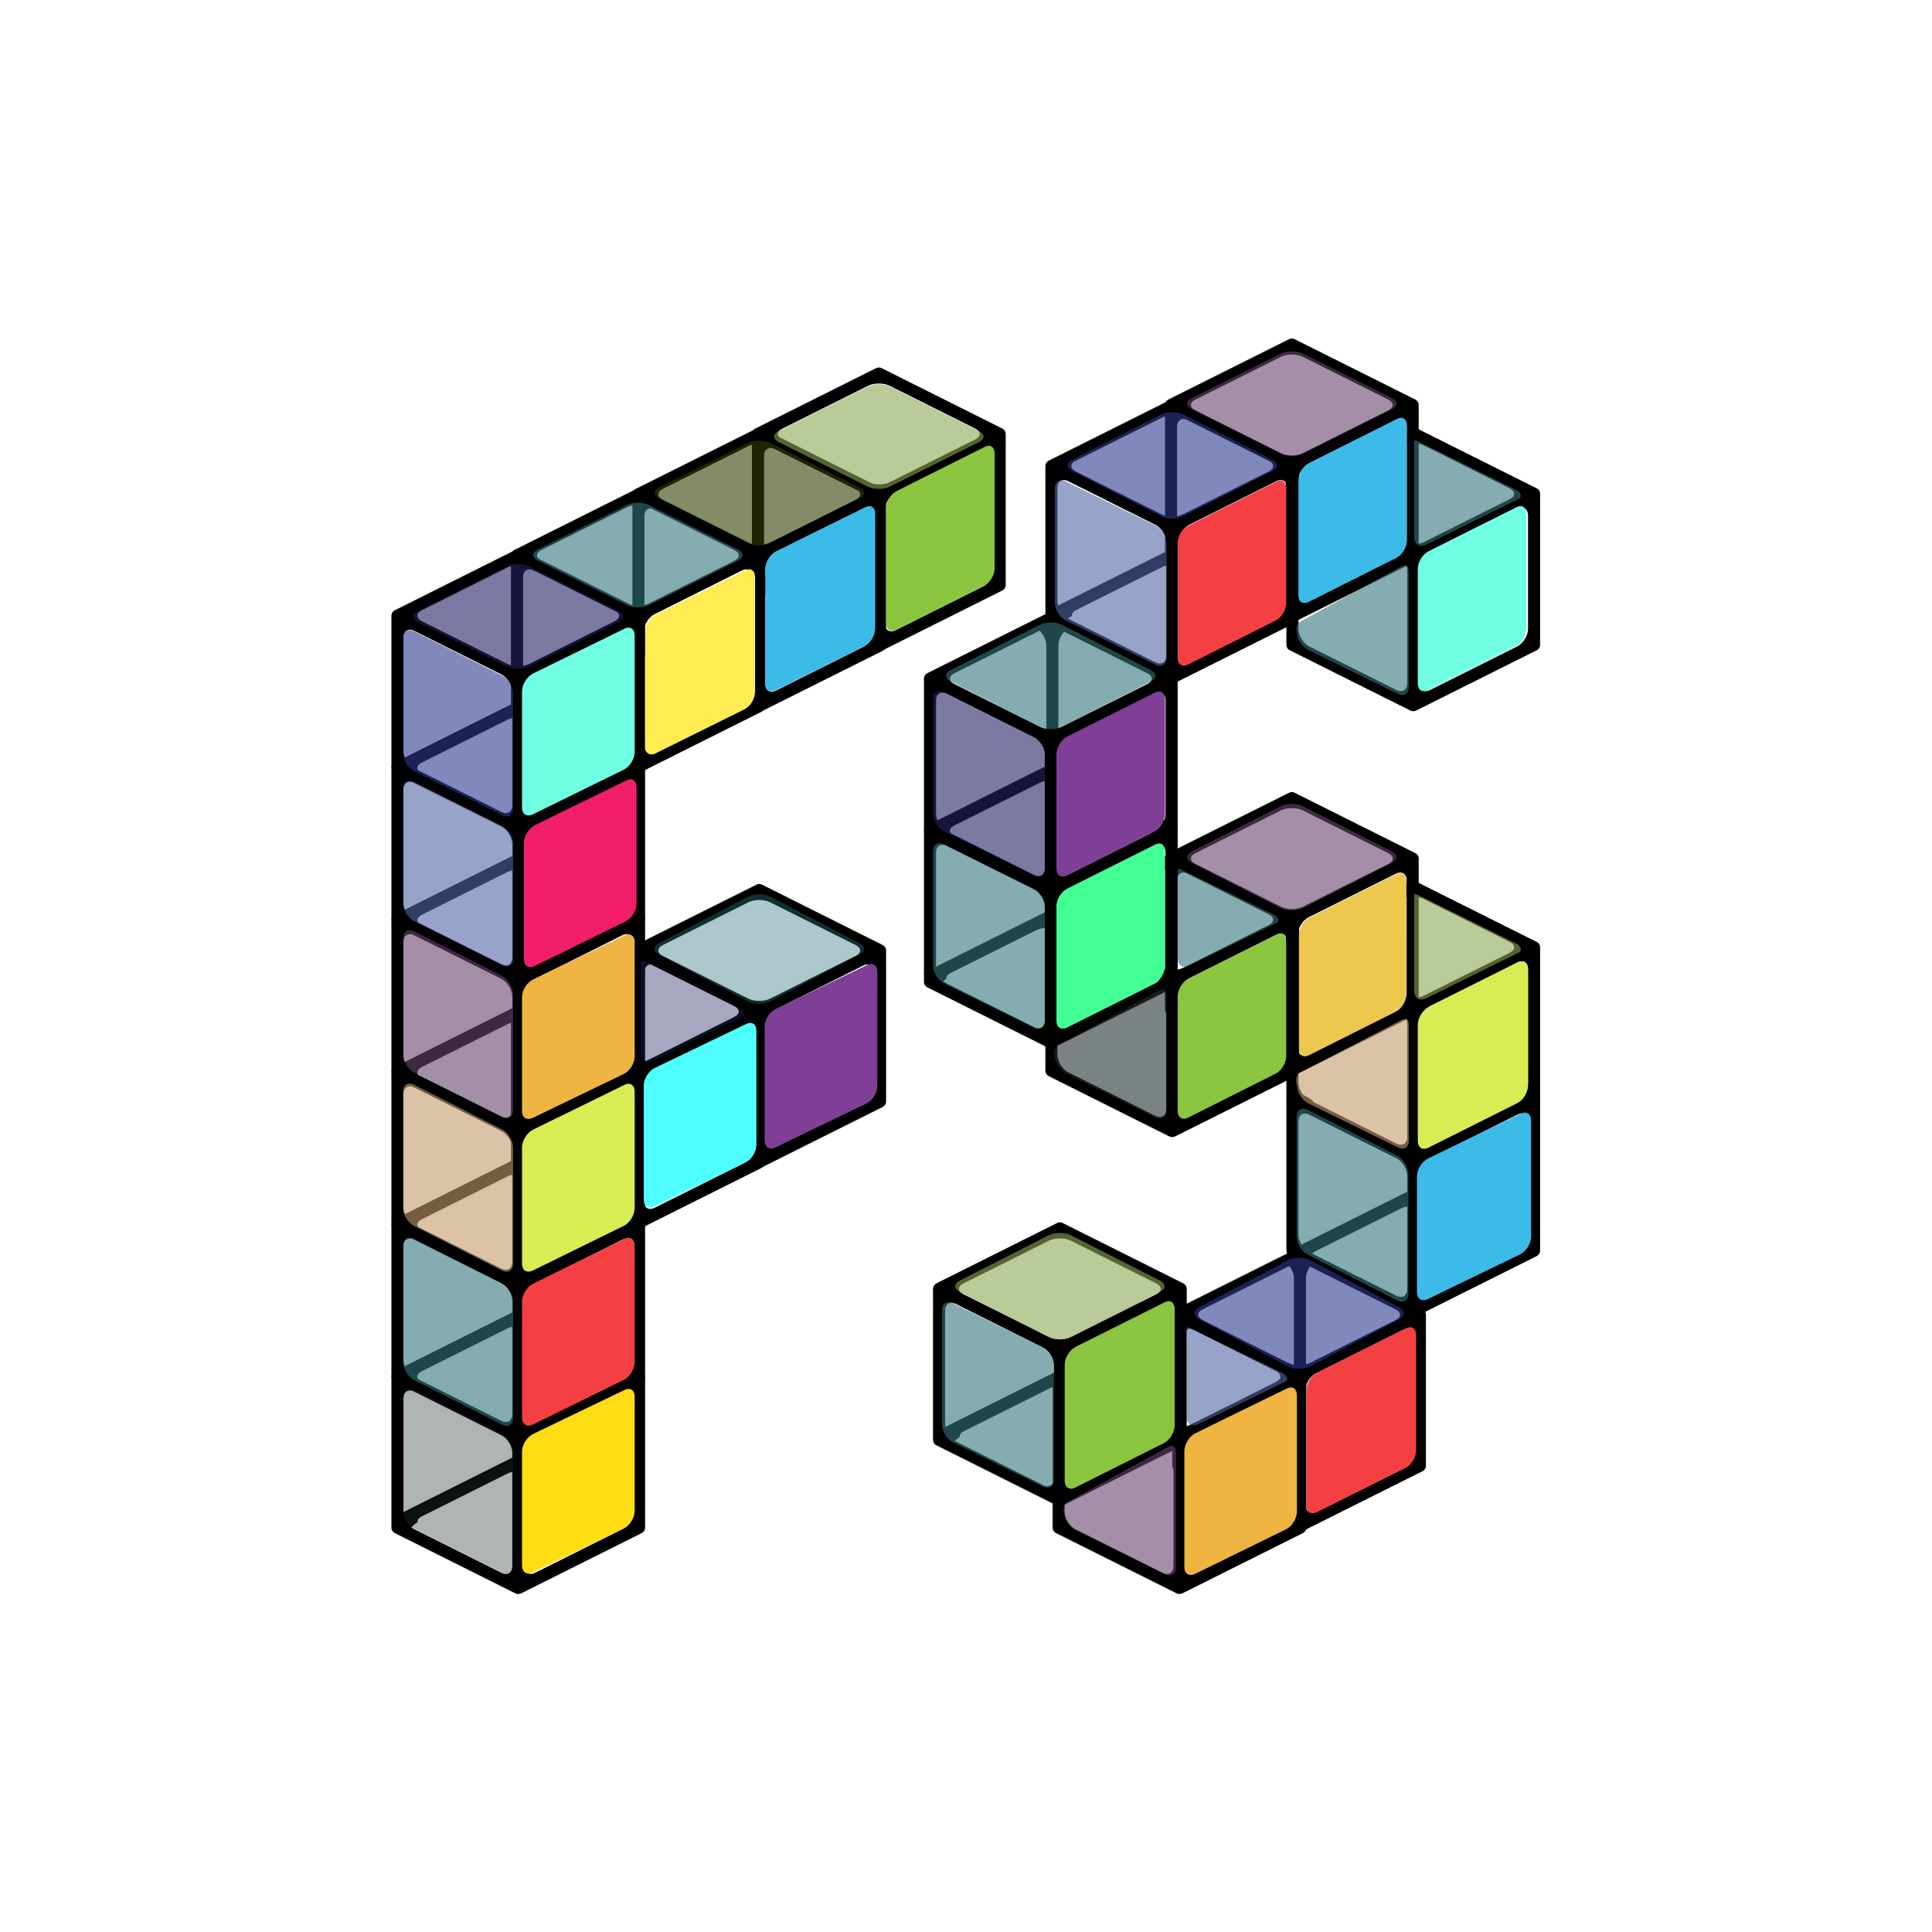 <?xml version="1.0" encoding="UTF-8" standalone="no"?>
<svg
   xmlns:svg="http://www.w3.org/2000/svg"
   xmlns="http://www.w3.org/2000/svg"
   viewBox="0 0 1066.667 1066.667"
   height="1066.667"
   width="1066.667"
   xml:space="preserve"
   id="svg2"
   version="1.1"><defs
     id="defs6"><clipPath
       id="clipPath18"
       clipPathUnits="userSpaceOnUse"><path
         id="path16"
         d="M 0,800 H 800 V 0 H 0 Z" /></clipPath><clipPath
       id="clipPath234"
       clipPathUnits="userSpaceOnUse"><path
         id="path232"
         d="m 265.44,402.584 h 42.702 V 360.318 H 265.44 Z" /></clipPath><clipPath
       id="clipPath250"
       clipPathUnits="userSpaceOnUse"><path
         id="path248"
         d="M 166.958,641.055 H 407.355 V 148.309 H 166.958 Z" /></clipPath><clipPath
       id="clipPath254"
       clipPathUnits="userSpaceOnUse"><path
         id="path252"
         d="m 166.964,225.141 h 45.549 v -76.832 h -45.549 z" /></clipPath><clipPath
       id="clipPath314"
       clipPathUnits="userSpaceOnUse"><path
         id="path312"
         d="m 536.911,566.034 h 46.554 v -53.681 h -46.554 z" /></clipPath><clipPath
       id="clipPath330"
       clipPathUnits="userSpaceOnUse"><path
         id="path328"
         d="m 537.044,340.998 h 46.285 v -79.941 h -46.285 z" /></clipPath><clipPath
       id="clipPath346"
       clipPathUnits="userSpaceOnUse"><path
         id="path344"
         d="m 391.872,542.376 h 86.707 v -44.153 h -86.707 z" /></clipPath><clipPath
       id="clipPath362"
       clipPathUnits="userSpaceOnUse"><path
         id="path360"
         d="m 395.627,289.534 h 86.706 v -44.158 h -86.706 z" /></clipPath><clipPath
       id="clipPath378"
       clipPathUnits="userSpaceOnUse"><path
         id="path376"
         d="m 494.712,279.275 h 86.707 v -46.036 h -86.707 z" /></clipPath><clipPath
       id="clipPath394"
       clipPathUnits="userSpaceOnUse"><path
         id="path392"
         d="m 491.709,467.242 h 86.703 v -44.154 h -86.703 z" /></clipPath><clipPath
       id="clipPath410"
       clipPathUnits="userSpaceOnUse"><path

         d="m 487.769,440.427 h 41.629 V 399.78 h -41.629 z" /></clipPath><clipPath
       id="clipPath426"
       clipPathUnits="userSpaceOnUse"><path

         d="m 491.519,250.506 h 41.629 v -40.647 h -41.629 z" /></clipPath><clipPath
       id="clipPath442"
       clipPathUnits="userSpaceOnUse"><path

         d="m 585.739,429.936 h 44.14 v -43.73 h -44.14 z" /></clipPath><clipPath
       id="clipPath458"
       clipPathUnits="userSpaceOnUse"><path

         d="m 585.739,617.851 h 44.14 v -43.729 h -44.14 z" /></clipPath><clipPath
       id="clipPath474"
       clipPathUnits="userSpaceOnUse"><path

         d="m 491.705,654.686 h 86.707 v -43.35 h -86.707 z" /></clipPath><clipPath
       id="clipPath490"
       clipPathUnits="userSpaceOnUse"><path
         id="path488"
         d="m 386.48,513.905 h 46.288 V 437.076 H 386.48 Z" /></clipPath><clipPath
       id="clipPath506"
       clipPathUnits="userSpaceOnUse"><path
         id="path504"
         d="m 386.473,450.934 h 46.295 V 374.1 h -46.295 z" /></clipPath><clipPath
       id="clipPath522"
       clipPathUnits="userSpaceOnUse"><path
         id="path520"
         d="m 436.635,390.529 h 46.549 v -53.686 h -46.549 z" /></clipPath><clipPath
       id="clipPath538"
       clipPathUnits="userSpaceOnUse"><path
         id="path536"
         d="m 440.472,201.4 h 46.553 v -53.688 h -46.553 z" /></clipPath><clipPath
       id="clipPath554"
       clipPathUnits="userSpaceOnUse"><path
         id="path552"
         d="m 536.841,378.181 h 46.688 v -53.688 h -46.688 z" /></clipPath><clipPath
       id="clipPath570"
       clipPathUnits="userSpaceOnUse"><path
         id="path568"
         d="m 436.891,601.26 h 46.293 v -76.83 h -46.293 z" /></clipPath><clipPath
       id="clipPath586"
       clipPathUnits="userSpaceOnUse"><path
         id="path584"
         d="m 390.191,260.876 h 46.293 v -76.832 h -46.293 z" /></clipPath><clipPath
       id="clipPath602"
       clipPathUnits="userSpaceOnUse"><path
         id="path600"
         d="m 442.167,629.51 h 86.706 v -44.154 h -86.706 z" /></clipPath><clipPath
       id="clipPath622"
       clipPathUnits="userSpaceOnUse"><path
         id="path620"
         d="m 271.102,429.803 h 86.701 v -45.306 h -86.701 z" /></clipPath></defs><g
     transform="matrix(1.333,0,0,-1.333,0,1066.667)"
     id="g10"><g
       id="g12"><g
         clip-path="url(#clipPath18)"
         id="g14"><g
           transform="translate(216.06,197.037)"
           id="g20"><path
             id="path22"
             style="fill:#000000;fill-opacity:1;fill-rule:nonzero;stroke:none"
             d="m 0,0 c -0.183,0.091 -0.288,0.144 -0.288,0.144 -0.696,0.353 -1.533,0.353 -2.236,0 l -49.908,-24.955 c 0.365,-1.228 0.559,-2.512 0.569,-3.8 0.651,-0.253 1.244,-0.571 1.809,-0.921 0.729,0.125 1.491,0.205 2.306,0.205 0.711,0 1.378,-0.066 2.024,-0.161 0.704,0.856 1.584,1.556 2.578,2.099 -0.146,0.895 0.436,1.816 1.802,2.497 l 35.466,17.73 c 1.655,0.828 3.998,1.088 6.109,0.801 C -0.338,-4.307 -0.415,-2.1 0,0" /></g><g
           transform="translate(257.715,166.824)"
           id="g24"><path
             id="path26"
             style="fill:#000000;fill-opacity:1;fill-rule:nonzero;stroke:none"
             d="m 0,0 -36.085,-18.04 c -2.47,-1.239 -4.474,0 -4.474,2.765 v 46.941 c 0,2.769 2.004,6.006 4.474,7.241 L 0,56.954 C 2.476,58.189 4.474,56.95 4.474,54.188 V 7.238 C 4.474,4.476 2.476,1.236 0,0 m -45.555,31.666 v -46.941 c 0,-2.765 -2.012,-4.004 -4.482,-2.765 L -86.122,0 c -2.474,1.236 -4.474,4.476 -4.474,7.238 v 46.95 c 0,2.762 2,4.001 4.474,2.766 l 36.085,-18.047 c 2.47,-1.235 4.482,-4.472 4.482,-7.241 m -1.979,11.591 -35.465,17.728 c -2.47,1.23 -2.47,3.241 0,4.475 l 35.465,17.729 c 2.468,1.235 6.484,1.235 8.954,0 L -3.124,65.46 c 2.47,-1.234 2.47,-3.245 0,-4.475 L -38.58,43.257 c -2.47,-1.241 -6.486,-1.241 -8.954,0 m 56.929,20.64 c -0.021,0.077 -0.06,0.148 -0.093,0.218 -0.05,0.131 -0.102,0.264 -0.174,0.383 -0.039,0.083 -0.103,0.148 -0.162,0.224 -0.078,0.097 -0.155,0.203 -0.239,0.296 -0.072,0.065 -0.155,0.119 -0.232,0.184 -0.064,0.053 -0.123,0.115 -0.207,0.165 -0.187,0.11 -50.231,25.128 -50.231,25.128 -0.697,0.354 -1.533,0.354 -2.237,0 L -94.216,65.477 c -0.272,-0.16 -0.328,-0.222 -0.4,-0.275 -0.08,-0.059 -0.163,-0.119 -0.233,-0.184 -0.09,-0.093 -0.162,-0.199 -0.24,-0.296 -0.052,-0.07 -0.115,-0.141 -0.155,-0.224 -0.077,-0.116 -0.128,-0.245 -0.174,-0.375 -0.034,-0.078 -0.072,-0.149 -0.09,-0.226 -0.053,-0.213 -0.091,-0.429 -0.091,-0.655 V 0.695 c 0,-0.989 0.536,-1.853 1.383,-2.278 l 50.036,-25.018 c 0.091,-0.044 0.187,-0.033 0.284,-0.067 0.156,-0.059 0.317,-0.097 0.488,-0.12 0.121,-0.015 0.224,-0.078 0.348,-0.078 0.122,0 0.231,0.063 0.355,0.078 0.162,0.023 0.323,0.061 0.476,0.12 0.099,0.034 0.197,0.023 0.286,0.067 L 8.101,-1.583 c 0.846,0.425 1.378,1.289 1.378,2.24 v 62.552 c 0,0.259 -0.035,0.475 -0.084,0.688" /></g><g
           transform="translate(257.715,229.76)"
           id="g28"><path
             id="path30"
             style="fill:#000000;fill-opacity:1;fill-rule:nonzero;stroke:none"
             d="m 0,0 -36.085,-18.044 c -2.47,-1.23 -4.474,0.004 -4.474,2.768 v 46.943 c 0,2.764 2.004,6.005 4.474,7.245 L 0,56.948 c 2.476,1.241 4.474,0 4.474,-2.76 V 7.237 C 4.474,4.474 2.476,1.235 0,0 m -45.555,31.667 v -46.943 c 0,-2.764 -2.012,-3.998 -4.482,-2.768 L -86.122,0 c -2.474,1.235 -4.474,4.474 -4.474,7.237 v 46.951 c 0,2.76 2,4.001 4.474,2.76 l 36.085,-18.036 c 2.47,-1.24 4.482,-4.481 4.482,-7.245 m -1.979,11.588 -35.465,17.725 c -2.47,1.235 -2.47,3.247 0,4.48 l 35.465,17.729 c 2.468,1.235 6.484,1.235 8.954,0 L -3.124,65.46 c 2.47,-1.233 2.47,-3.245 0,-4.48 L -38.58,43.255 c -2.47,-1.24 -6.486,-1.24 -8.954,0 M 9.395,63.9 c -0.021,0.079 -0.06,0.139 -0.093,0.209 -0.05,0.14 -0.102,0.269 -0.174,0.393 -0.039,0.085 -0.103,0.143 -0.162,0.22 -0.078,0.105 -0.155,0.203 -0.239,0.295 -0.072,0.071 -0.155,0.12 -0.232,0.18 -0.064,0.054 -0.123,0.127 -0.207,0.168 -0.187,0.116 -50.231,25.13 -50.231,25.13 -0.697,0.352 -1.533,0.352 -2.237,0 L -94.216,65.481 c -0.272,-0.157 -0.328,-0.23 -0.4,-0.284 -0.08,-0.054 -0.163,-0.109 -0.233,-0.18 -0.09,-0.092 -0.162,-0.19 -0.24,-0.295 -0.052,-0.074 -0.115,-0.135 -0.155,-0.22 -0.077,-0.124 -0.128,-0.253 -0.174,-0.387 -0.034,-0.076 -0.072,-0.136 -0.09,-0.215 -0.053,-0.216 -0.091,-0.434 -0.091,-0.666 V 0.689 c 0,-0.979 0.536,-1.841 1.383,-2.273 l 50.036,-25.017 c 0.091,-0.044 0.187,-0.033 0.284,-0.066 0.156,-0.06 0.317,-0.094 0.488,-0.116 0.121,-0.016 0.224,-0.085 0.348,-0.085 0.122,0 0.231,0.069 0.355,0.085 0.162,0.022 0.323,0.056 0.476,0.116 0.099,0.033 0.197,0.022 0.286,0.066 L 8.101,-1.584 c 0.846,0.432 1.378,1.294 1.378,2.246 v 62.549 c 0,0.255 -0.035,0.477 -0.084,0.689" /></g><g
           transform="translate(257.715,292.812)"
           id="g32"><path
             id="path34"
             style="fill:#000000;fill-opacity:1;fill-rule:nonzero;stroke:none"
             d="m 0,0 -36.085,-18.05 c -2.47,-1.233 -4.474,0.014 -4.474,2.772 V 31.67 c 0,2.761 2.004,6.002 4.474,7.241 L 0,56.951 c 2.476,1.236 4.474,0 4.474,-2.77 V 7.238 C 4.474,4.474 2.476,1.232 0,0 m -45.555,31.67 v -46.948 c 0,-2.758 -2.012,-4.005 -4.482,-2.772 L -86.122,0 c -2.474,1.232 -4.474,4.474 -4.474,7.238 v 46.943 c 0,2.77 2,4.006 4.474,2.77 l 36.085,-18.04 c 2.47,-1.239 4.482,-4.48 4.482,-7.241 m -1.979,11.585 -35.465,17.724 c -2.47,1.24 -2.47,3.236 0,4.477 l 35.465,17.732 c 2.468,1.236 6.484,1.236 8.954,0 L -3.124,65.456 c 2.47,-1.241 2.47,-3.237 0,-4.477 L -38.58,43.255 c -2.47,-1.242 -6.486,-1.242 -8.954,0 M 9.395,63.896 c -0.021,0.076 -0.06,0.149 -0.093,0.217 -0.05,0.131 -0.102,0.262 -0.174,0.381 -0.039,0.089 -0.103,0.154 -0.162,0.222 -0.078,0.108 -0.155,0.213 -0.239,0.298 -0.072,0.068 -0.155,0.123 -0.232,0.188 -0.064,0.048 -0.123,0.114 -0.207,0.163 -0.187,0.11 -50.231,25.133 -50.231,25.133 -0.697,0.349 -1.533,0.349 -2.237,0 L -94.216,65.475 c -0.272,-0.159 -0.328,-0.225 -0.4,-0.273 -0.08,-0.06 -0.163,-0.12 -0.233,-0.188 -0.09,-0.085 -0.162,-0.19 -0.24,-0.294 -0.052,-0.072 -0.115,-0.137 -0.155,-0.226 -0.077,-0.112 -0.128,-0.25 -0.174,-0.381 -0.034,-0.068 -0.072,-0.141 -0.09,-0.217 -0.053,-0.215 -0.091,-0.432 -0.091,-0.658 V 0.687 c 0,-0.985 0.536,-1.845 1.383,-2.268 l 50.036,-25.023 c 0.091,-0.044 0.187,-0.034 0.284,-0.068 0.156,-0.058 0.317,-0.089 0.488,-0.11 0.121,-0.025 0.224,-0.084 0.348,-0.084 0.122,0 0.231,0.059 0.355,0.084 0.162,0.021 0.323,0.052 0.476,0.11 0.099,0.034 0.197,0.024 0.286,0.068 L 8.101,-1.581 c 0.846,0.423 1.378,1.283 1.378,2.235 v 62.548 c 0,0.262 -0.035,0.486 -0.084,0.694" /></g><g
           transform="translate(257.715,355.856)"
           id="g36"><path
             id="path38"
             style="fill:#000000;fill-opacity:1;fill-rule:nonzero;stroke:none"
             d="m 0,0 -36.085,-18.036 c -2.47,-1.241 -4.474,0 -4.474,2.764 v 46.944 c 0,2.763 2.004,6.008 4.474,7.238 L 0,56.951 c 2.476,1.24 4.474,0 4.474,-2.758 V 7.244 C 4.474,4.478 2.476,1.24 0,0 m -45.555,31.672 v -46.944 c 0,-2.764 -2.012,-4.005 -4.482,-2.764 L -86.122,0 c -2.474,1.24 -4.474,4.478 -4.474,7.244 v 46.949 c 0,2.758 2,3.998 4.474,2.758 L -50.037,38.91 c 2.47,-1.23 4.482,-4.475 4.482,-7.238 m -1.979,11.581 -35.465,17.737 c -2.47,1.228 -2.47,3.233 0,4.474 l 35.465,17.727 c 2.468,1.236 6.484,1.236 8.954,0 L -3.124,65.464 c 2.47,-1.241 2.47,-3.246 0,-4.474 L -38.58,43.253 c -2.47,-1.236 -6.486,-1.236 -8.954,0 M 9.395,63.901 c -0.021,0.076 -0.06,0.141 -0.093,0.219 -0.05,0.133 -0.102,0.261 -0.174,0.382 -0.039,0.082 -0.103,0.147 -0.162,0.226 -0.078,0.095 -0.155,0.206 -0.239,0.289 -0.072,0.07 -0.155,0.125 -0.232,0.189 -0.064,0.049 -0.123,0.115 -0.207,0.165 -0.187,0.108 -50.231,25.128 -50.231,25.128 -0.697,0.355 -1.533,0.355 -2.237,0 l -50.036,-25.02 c -0.272,-0.158 -0.328,-0.224 -0.4,-0.273 -0.08,-0.064 -0.163,-0.119 -0.233,-0.189 -0.09,-0.083 -0.162,-0.194 -0.24,-0.287 -0.052,-0.075 -0.115,-0.146 -0.155,-0.228 -0.077,-0.115 -0.128,-0.249 -0.174,-0.382 -0.034,-0.078 -0.072,-0.143 -0.09,-0.219 -0.053,-0.213 -0.091,-0.432 -0.091,-0.657 V 0.691 c 0,-0.981 0.536,-1.85 1.383,-2.271 l 50.036,-25.019 c 0.091,-0.042 0.187,-0.031 0.284,-0.063 0.156,-0.06 0.317,-0.101 0.488,-0.122 0.121,-0.011 0.224,-0.076 0.348,-0.076 0.122,0 0.231,0.065 0.355,0.076 0.162,0.021 0.323,0.062 0.476,0.122 0.099,0.032 0.197,0.021 0.286,0.063 L 8.101,-1.58 c 0.846,0.421 1.378,1.29 1.378,2.239 v 62.547 c 0,0.263 -0.035,0.482 -0.084,0.695" /></g><g
           transform="translate(257.715,418.904)"
           id="g40"><path
             id="path42"
             style="fill:#000000;fill-opacity:1;fill-rule:nonzero;stroke:none"
             d="m 0,0 -36.085,-18.04 c -2.47,-1.239 -4.474,0 -4.474,2.764 v 46.949 c 0,2.758 2.004,6.003 4.474,7.243 L 0,56.953 c 2.476,1.239 4.474,0 4.474,-2.765 V 7.244 C 4.474,4.479 2.476,1.239 0,0 m -45.555,31.673 v -46.949 c 0,-2.764 -2.012,-4.003 -4.482,-2.764 L -86.122,0 c -2.474,1.239 -4.474,4.479 -4.474,7.244 v 46.944 c 0,2.765 2,4.004 4.474,2.765 l 36.085,-18.037 c 2.47,-1.24 4.482,-4.485 4.482,-7.243 m -1.979,11.582 -35.465,17.733 c -2.47,1.236 -2.47,3.241 0,4.471 l 35.465,17.734 c 2.468,1.235 6.484,1.235 8.954,0 L -3.124,65.459 c 2.47,-1.23 2.47,-3.235 0,-4.471 L -38.58,43.255 c -2.47,-1.234 -6.486,-1.234 -8.954,0 M 9.395,63.907 c -0.021,0.072 -0.06,0.137 -0.093,0.208 -0.05,0.131 -0.102,0.268 -0.174,0.387 -0.039,0.082 -0.103,0.149 -0.162,0.223 -0.078,0.1 -0.155,0.204 -0.239,0.296 -0.072,0.068 -0.155,0.122 -0.232,0.181 -0.064,0.056 -0.123,0.126 -0.207,0.163 -0.187,0.116 -50.231,25.133 -50.231,25.133 -0.697,0.356 -1.533,0.356 -2.237,0 L -94.216,65.481 c -0.272,-0.153 -0.328,-0.223 -0.4,-0.279 -0.08,-0.059 -0.163,-0.113 -0.233,-0.181 -0.09,-0.092 -0.162,-0.196 -0.24,-0.288 -0.052,-0.078 -0.115,-0.149 -0.155,-0.231 -0.077,-0.119 -0.128,-0.252 -0.174,-0.38 -0.034,-0.078 -0.072,-0.143 -0.09,-0.215 -0.053,-0.224 -0.091,-0.438 -0.091,-0.665 V 0.695 c 0,-0.987 0.536,-1.854 1.383,-2.274 l 50.036,-25.018 c 0.091,-0.045 0.187,-0.034 0.284,-0.064 0.156,-0.069 0.317,-0.095 0.488,-0.116 0.121,-0.015 0.224,-0.08 0.348,-0.08 0.122,0 0.231,0.065 0.355,0.08 0.162,0.021 0.323,0.047 0.476,0.116 0.099,0.03 0.197,0.019 0.286,0.064 L 8.101,-1.579 c 0.846,0.42 1.378,1.287 1.378,2.241 v 62.549 c 0,0.258 -0.035,0.478 -0.084,0.696" /></g><g
           transform="translate(257.715,481.953)"
           id="g44"><path
             id="path46"
             style="fill:#000000;fill-opacity:1;fill-rule:nonzero;stroke:none"
             d="m 0,0 -36.085,-18.041 c -2.47,-1.24 -4.474,0 -4.474,2.765 v 46.943 c 0,2.766 2.004,6.011 4.474,7.246 L 0,56.953 c 2.476,1.24 4.474,0 4.474,-2.765 V 7.24 C 4.474,4.482 2.476,1.235 0,0 m -45.555,31.667 v -46.943 c 0,-2.765 -2.012,-4.005 -4.482,-2.765 L -86.122,0 c -2.474,1.235 -4.474,4.482 -4.474,7.24 v 46.948 c 0,2.765 2,4.005 4.474,2.765 l 36.085,-18.04 c 2.47,-1.235 4.482,-4.48 4.482,-7.246 m -1.979,11.59 -35.465,17.729 c -2.47,1.24 -2.47,3.245 0,4.472 l 35.465,17.733 c 2.468,1.24 6.484,1.24 8.954,0 L -3.124,65.458 c 2.47,-1.227 2.47,-3.232 0,-4.472 L -38.58,43.257 c -2.47,-1.235 -6.486,-1.235 -8.954,0 M 9.395,63.903 c -0.021,0.082 -0.06,0.144 -0.093,0.213 -0.05,0.136 -0.102,0.268 -0.174,0.395 -0.039,0.075 -0.103,0.14 -0.162,0.218 -0.078,0.103 -0.155,0.202 -0.239,0.294 -0.072,0.067 -0.155,0.116 -0.232,0.181 -0.064,0.054 -0.123,0.119 -0.207,0.17 -0.187,0.106 -50.231,25.127 -50.231,25.127 -0.697,0.348 -1.533,0.348 -2.237,0 L -94.216,65.48 c -0.272,-0.157 -0.328,-0.222 -0.4,-0.276 -0.08,-0.055 -0.163,-0.114 -0.233,-0.181 -0.09,-0.092 -0.162,-0.191 -0.24,-0.294 -0.052,-0.078 -0.115,-0.143 -0.155,-0.218 -0.077,-0.127 -0.128,-0.253 -0.174,-0.391 -0.034,-0.073 -0.072,-0.135 -0.09,-0.217 -0.053,-0.212 -0.091,-0.436 -0.091,-0.661 V 0.688 c 0,-0.976 0.536,-1.839 1.383,-2.265 l 50.036,-25.025 c 0.091,-0.044 0.187,-0.033 0.284,-0.067 0.156,-0.054 0.317,-0.092 0.488,-0.113 0.121,-0.015 0.224,-0.081 0.348,-0.081 0.122,0 0.231,0.066 0.355,0.081 0.162,0.021 0.323,0.059 0.476,0.113 0.099,0.034 0.197,0.023 0.286,0.067 L 8.101,-1.577 c 0.846,0.426 1.378,1.289 1.378,2.234 v 62.551 c 0,0.259 -0.035,0.487 -0.084,0.695" /></g><g
           transform="translate(307.232,506.938)"
           id="g48"><path
             id="path50"
             style="fill:#000000;fill-opacity:1;fill-rule:nonzero;stroke:none"
             d="m 0,0 -36.083,-18.042 c -2.469,-1.232 -4.474,0 -4.474,2.771 v 46.938 c 0,2.771 2.005,6.01 4.474,7.245 L 0,56.954 c 2.477,1.234 4.48,-0.007 4.48,-2.766 V 7.241 C 4.48,4.48 2.477,1.233 0,0 m -45.563,31.667 v -46.938 c 0,-2.771 -2.003,-4.003 -4.477,-2.771 L -86.125,0 c -2.464,1.233 -4.474,4.48 -4.474,7.241 v 46.947 c 0,2.759 2.01,4 4.474,2.766 L -50.04,38.912 c 2.474,-1.235 4.477,-4.474 4.477,-7.245 m -1.97,11.595 -35.458,17.722 c -2.474,1.236 -2.474,3.239 0,4.474 l 35.458,17.732 c 2.47,1.239 6.477,1.239 8.948,0 L -3.129,65.458 c 2.476,-1.235 2.476,-3.238 0,-4.474 L -38.585,43.262 c -2.471,-1.241 -6.478,-1.241 -8.948,0 m 56.922,20.64 c -0.028,0.076 -0.058,0.139 -0.083,0.214 -0.053,0.137 -0.104,0.263 -0.174,0.388 -0.054,0.08 -0.107,0.141 -0.163,0.218 -0.071,0.104 -0.149,0.203 -0.245,0.295 -0.066,0.07 -0.15,0.127 -0.227,0.187 -0.065,0.055 -0.123,0.12 -0.202,0.168 -0.199,0.104 -50.237,25.121 -50.237,25.121 -0.703,0.357 -1.537,0.357 -2.236,0 L -94.213,65.476 c -0.271,-0.152 -0.33,-0.217 -0.401,-0.272 -0.078,-0.054 -0.156,-0.117 -0.227,-0.187 -0.097,-0.092 -0.162,-0.191 -0.246,-0.287 -0.057,-0.078 -0.115,-0.146 -0.168,-0.226 -0.065,-0.119 -0.116,-0.251 -0.169,-0.388 -0.024,-0.075 -0.071,-0.138 -0.083,-0.214 -0.057,-0.213 -0.091,-0.43 -0.091,-0.66 V 0.687 c 0,-0.975 0.53,-1.839 1.385,-2.266 l 50.035,-25.024 c 0.084,-0.044 0.195,-0.032 0.285,-0.059 0.156,-0.061 0.324,-0.098 0.485,-0.119 0.122,-0.017 0.227,-0.084 0.349,-0.084 0.115,0 0.233,0.067 0.349,0.084 0.168,0.021 0.323,0.058 0.485,0.119 0.096,0.027 0.193,0.015 0.283,0.059 L 8.096,-1.579 c 0.852,0.427 1.383,1.291 1.383,2.235 v 62.547 c 0,0.269 -0.033,0.486 -0.09,0.699" /></g><g
           transform="translate(357.522,532.247)"
           id="g52"><path
             id="path54"
             style="fill:#000000;fill-opacity:1;fill-rule:nonzero;stroke:none"
             d="m 0,0 -36.084,-18.046 c -2.471,-1.235 -4.474,0 -4.474,2.763 v 46.946 c 0,2.77 2.003,6.009 4.474,7.249 L 0,56.947 c 2.477,1.239 4.479,0 4.479,-2.767 V 7.238 C 4.479,4.476 2.477,1.229 0,0 m -45.558,31.663 v -46.946 c 0,-2.763 -2.003,-3.998 -4.479,-2.763 L -86.121,0 c -2.477,1.229 -4.481,4.476 -4.481,7.238 V 54.18 c 0,2.767 2.004,4.006 4.481,2.767 l 36.084,-18.035 c 2.476,-1.24 4.479,-4.479 4.479,-7.249 m -1.977,11.591 -35.458,17.73 c -2.476,1.233 -2.476,3.238 0,4.47 l 35.458,17.735 c 2.476,1.235 6.478,1.235 8.949,0 L -3.13,65.454 c 2.477,-1.232 2.477,-3.237 0,-4.47 l -35.456,-17.73 c -2.471,-1.239 -6.473,-1.239 -8.949,0 M 9.38,63.901 c -0.013,0.078 -0.051,0.139 -0.078,0.208 -0.05,0.137 -0.096,0.269 -0.174,0.395 -0.05,0.08 -0.103,0.141 -0.162,0.218 -0.078,0.106 -0.149,0.202 -0.237,0.294 -0.071,0.07 -0.156,0.127 -0.227,0.181 -0.071,0.055 -0.137,0.126 -0.208,0.17 -0.193,0.108 -50.236,25.125 -50.236,25.125 -0.704,0.35 -1.532,0.35 -2.231,0 L -94.214,65.475 c -0.273,-0.152 -0.339,-0.223 -0.402,-0.278 -0.077,-0.054 -0.155,-0.111 -0.226,-0.181 -0.097,-0.092 -0.169,-0.188 -0.246,-0.294 -0.059,-0.071 -0.118,-0.138 -0.156,-0.218 -0.077,-0.126 -0.121,-0.252 -0.174,-0.389 -0.031,-0.075 -0.071,-0.136 -0.09,-0.214 -0.059,-0.218 -0.091,-0.437 -0.091,-0.665 V 0.689 c 0,-0.98 0.536,-1.847 1.385,-2.275 l 50.041,-25.015 c 0.084,-0.046 0.18,-0.034 0.279,-0.067 0.154,-0.056 0.322,-0.092 0.483,-0.114 0.124,-0.017 0.226,-0.083 0.351,-0.083 0.115,0 0.225,0.066 0.348,0.083 0.168,0.022 0.337,0.058 0.486,0.114 0.096,0.033 0.2,0.021 0.284,0.067 L 8.101,-1.586 c 0.846,0.428 1.384,1.295 1.384,2.236 v 62.554 c 0,0.26 -0.04,0.485 -0.105,0.697" /></g><g
           transform="translate(407.06,557.232)"
           id="g56"><path
             id="path58"
             style="fill:#000000;fill-opacity:1;fill-rule:nonzero;stroke:none"
             d="m 0,0 -36.083,-18.046 c -2.47,-1.231 -4.474,0.004 -4.474,2.768 v 46.943 c 0,2.767 2.004,6.005 4.474,7.244 L 0,56.952 c 2.469,1.235 4.483,0 4.483,-2.771 V 7.231 C 4.483,4.474 2.469,1.233 0,0 m -45.561,31.665 v -46.943 c 0,-2.764 -1.999,-3.999 -4.473,-2.768 L -86.119,0 c -2.471,1.233 -4.475,4.474 -4.475,7.231 v 46.95 c 0,2.771 2.004,4.006 4.475,2.771 l 36.085,-18.043 c 2.474,-1.239 4.473,-4.477 4.473,-7.244 m -1.973,11.589 -35.462,17.724 c -2.47,1.239 -2.47,3.241 0,4.48 l 35.462,17.731 c 2.476,1.235 6.477,1.235 8.948,0 L -3.128,65.458 c 2.468,-1.239 2.468,-3.241 0,-4.48 L -38.586,43.254 c -2.471,-1.238 -6.472,-1.238 -8.948,0 M 9.389,63.896 c -0.02,0.075 -0.06,0.148 -0.085,0.214 -0.053,0.134 -0.097,0.266 -0.175,0.386 -0.045,0.084 -0.108,0.147 -0.161,0.218 -0.078,0.112 -0.149,0.21 -0.245,0.301 -0.066,0.067 -0.149,0.119 -0.227,0.18 -0.063,0.057 -0.129,0.123 -0.207,0.171 -0.188,0.109 -50.229,25.133 -50.229,25.133 -0.706,0.348 -1.534,0.348 -2.238,0 L -94.214,65.475 c -0.271,-0.157 -0.337,-0.223 -0.401,-0.28 -0.084,-0.054 -0.156,-0.113 -0.227,-0.18 -0.097,-0.091 -0.175,-0.189 -0.244,-0.294 -0.053,-0.078 -0.117,-0.141 -0.163,-0.225 -0.077,-0.12 -0.116,-0.246 -0.169,-0.38 -0.031,-0.072 -0.069,-0.145 -0.097,-0.22 -0.05,-0.213 -0.09,-0.432 -0.09,-0.663 V 0.687 c 0,-0.978 0.544,-1.847 1.391,-2.273 l 50.036,-25.021 c 0.084,-0.04 0.188,-0.028 0.283,-0.061 0.157,-0.06 0.319,-0.093 0.487,-0.114 0.121,-0.024 0.226,-0.091 0.354,-0.091 0.112,0 0.221,0.067 0.342,0.091 0.169,0.021 0.333,0.054 0.485,0.114 0.092,0.033 0.203,0.021 0.287,0.061 L 8.101,-1.586 c 0.849,0.426 1.384,1.295 1.384,2.241 v 62.547 c 0,0.262 -0.038,0.487 -0.096,0.694" /></g><g
           transform="translate(307.232,318.006)"
           id="g60"><path
             id="path62"
             style="fill:#000000;fill-opacity:1;fill-rule:nonzero;stroke:none"
             d="m 0,0 -36.083,-18.037 c -2.469,-1.24 -4.474,0 -4.474,2.765 v 46.943 c 0,2.763 2.005,6.009 4.474,7.237 L 0,56.956 c 2.477,1.237 4.48,0 4.48,-2.767 V 7.245 C 4.48,4.481 2.477,1.236 0,0 m -45.563,31.671 v -46.943 c 0,-2.765 -2.003,-4.005 -4.477,-2.765 L -86.125,0 c -2.464,1.236 -4.474,4.481 -4.474,7.245 v 46.944 c 0,2.767 2.01,4.004 4.474,2.767 L -50.04,38.908 c 2.474,-1.228 4.477,-4.474 4.477,-7.237 m -1.97,11.587 -35.458,17.73 c -2.474,1.239 -2.474,3.234 0,4.472 l 35.458,17.73 c 2.47,1.235 6.477,1.235 8.948,0 L -3.129,65.46 c 2.476,-1.238 2.476,-3.233 0,-4.472 l -35.456,-17.73 c -2.471,-1.236 -6.478,-1.236 -8.948,0 m 56.922,20.65 c -0.028,0.066 -0.058,0.14 -0.083,0.211 -0.053,0.129 -0.104,0.267 -0.174,0.386 -0.054,0.084 -0.107,0.147 -0.163,0.222 -0.071,0.1 -0.149,0.205 -0.245,0.297 -0.066,0.066 -0.15,0.121 -0.227,0.182 -0.065,0.055 -0.123,0.127 -0.202,0.163 -0.199,0.114 -50.237,25.126 -50.237,25.126 -0.703,0.356 -1.537,0.356 -2.236,0 L -94.213,65.483 c -0.271,-0.15 -0.33,-0.222 -0.401,-0.277 -0.078,-0.061 -0.156,-0.116 -0.227,-0.182 -0.097,-0.092 -0.162,-0.197 -0.246,-0.297 -0.057,-0.075 -0.115,-0.138 -0.168,-0.222 -0.065,-0.119 -0.116,-0.252 -0.169,-0.38 -0.024,-0.077 -0.071,-0.151 -0.083,-0.217 -0.057,-0.223 -0.091,-0.442 -0.091,-0.666 V 0.693 c 0,-0.987 0.53,-1.849 1.385,-2.27 l 50.035,-25.024 c 0.084,-0.042 0.195,-0.033 0.285,-0.063 0.156,-0.061 0.324,-0.099 0.485,-0.116 0.122,-0.017 0.227,-0.082 0.349,-0.082 0.115,0 0.233,0.065 0.349,0.082 0.168,0.017 0.323,0.055 0.485,0.116 0.096,0.03 0.193,0.021 0.283,0.063 L 8.096,-1.577 c 0.852,0.421 1.383,1.283 1.383,2.236 v 62.552 c 0,0.255 -0.033,0.479 -0.09,0.697" /></g><g
           transform="translate(357.522,343.31)"
           id="g64"><path
             id="path66"
             style="fill:#000000;fill-opacity:1;fill-rule:nonzero;stroke:none"
             d="m 0,0 -36.084,-18.042 c -2.471,-1.234 -4.474,0.007 -4.474,2.767 v 46.949 c 0,2.764 2.003,6.005 4.474,7.241 L 0,56.954 c 2.477,1.238 4.479,0 4.479,-2.765 V 7.245 C 4.479,4.48 2.477,1.236 0,0 m -45.558,31.674 v -46.949 c 0,-2.76 -2.003,-4.001 -4.479,-2.767 L -86.121,0 c -2.477,1.236 -4.481,4.48 -4.481,7.245 v 46.944 c 0,2.765 2.004,4.003 4.481,2.765 l 36.084,-18.039 c 2.476,-1.236 4.479,-4.477 4.479,-7.241 m -1.977,11.588 -35.458,17.725 c -2.476,1.235 -2.476,3.239 0,4.48 l 35.458,17.727 c 2.476,1.236 6.478,1.236 8.949,0 L -3.13,65.467 c 2.477,-1.241 2.477,-3.245 0,-4.48 L -38.586,43.262 c -2.471,-1.236 -6.473,-1.236 -8.949,0 M 9.38,63.908 c -0.013,0.071 -0.051,0.137 -0.078,0.208 -0.05,0.132 -0.096,0.267 -0.174,0.386 -0.05,0.085 -0.103,0.15 -0.162,0.226 -0.078,0.098 -0.149,0.201 -0.237,0.295 -0.071,0.066 -0.156,0.12 -0.227,0.179 -0.071,0.055 -0.137,0.126 -0.208,0.163 -0.193,0.118 -50.236,25.134 -50.236,25.134 -0.704,0.355 -1.532,0.355 -2.231,0 L -94.214,65.483 c -0.273,-0.155 -0.339,-0.226 -0.402,-0.281 -0.077,-0.059 -0.155,-0.113 -0.226,-0.179 -0.097,-0.094 -0.169,-0.197 -0.246,-0.295 -0.059,-0.072 -0.118,-0.141 -0.156,-0.226 -0.077,-0.113 -0.121,-0.249 -0.174,-0.382 -0.031,-0.075 -0.071,-0.141 -0.09,-0.212 -0.059,-0.22 -0.091,-0.436 -0.091,-0.668 V 0.693 c 0,-0.982 0.536,-1.849 1.385,-2.272 l 50.041,-25.015 c 0.084,-0.046 0.18,-0.04 0.279,-0.072 0.154,-0.057 0.322,-0.095 0.483,-0.111 0.124,-0.015 0.226,-0.082 0.351,-0.082 0.115,0 0.225,0.067 0.348,0.082 0.168,0.016 0.337,0.054 0.486,0.111 0.096,0.032 0.2,0.026 0.284,0.072 L 8.101,-1.579 c 0.846,0.423 1.384,1.29 1.384,2.241 v 62.546 c 0,0.264 -0.04,0.48 -0.105,0.7" /></g><g
           transform="translate(586.242,306.892)"
           id="g68"><path
             id="path70"
             style="fill:#000000;fill-opacity:1;fill-rule:nonzero;stroke:none"
             d="m 0,0 c -0.186,0.091 -0.288,0.144 -0.288,0.144 -0.698,0.353 -1.534,0.353 -2.238,0 l -49.907,-24.955 c 0.365,-1.228 0.559,-2.512 0.569,-3.8 0.651,-0.253 1.245,-0.571 1.809,-0.921 0.73,0.125 1.492,0.205 2.305,0.205 0.711,0 1.379,-0.066 2.024,-0.161 0.705,0.856 1.583,1.556 2.578,2.099 -0.145,0.895 0.436,1.816 1.804,2.497 l 35.464,17.73 c 1.654,0.828 3.999,1.088 6.11,0.801 C -0.339,-4.307 -0.416,-2.1 0,0" /></g><g
           transform="translate(435.08,422.116)"
           id="g72"><path
             id="path74"
             style="fill:#000000;fill-opacity:1;fill-rule:nonzero;stroke:none"
             d="m 0,0 c -0.186,0.091 -0.288,0.144 -0.288,0.144 -0.697,0.353 -1.533,0.353 -2.238,0 l -49.907,-24.955 c 0.366,-1.227 0.56,-2.512 0.569,-3.8 0.651,-0.253 1.245,-0.571 1.809,-0.921 0.73,0.126 1.491,0.205 2.306,0.205 0.711,0 1.378,-0.066 2.024,-0.161 0.704,0.856 1.583,1.556 2.578,2.099 -0.146,0.895 0.436,1.816 1.803,2.498 l 35.464,17.73 c 1.655,0.827 4,1.087 6.11,0.8 C -0.339,-4.307 -0.415,-2.1 0,0" /></g><g
           transform="translate(440.656,232.348)"
           id="g76"><path
             id="path78"
             style="fill:#000000;fill-opacity:1;fill-rule:nonzero;stroke:none"
             d="m 0,0 c -0.186,0.091 -0.289,0.144 -0.289,0.144 -0.697,0.353 -1.533,0.353 -2.237,0 L -52.434,-24.81 c 0.366,-1.229 0.56,-2.513 0.569,-3.801 0.651,-0.253 1.245,-0.571 1.809,-0.921 0.73,0.126 1.492,0.205 2.306,0.205 0.712,0 1.379,-0.066 2.024,-0.161 0.705,0.856 1.584,1.556 2.578,2.099 -0.145,0.895 0.436,1.816 1.802,2.497 l 35.465,17.73 c 1.655,0.828 4,1.088 6.11,0.801 C -0.34,-4.307 -0.416,-2.1 0,0" /></g><g
           transform="translate(531.586,166.824)"
           id="g80"><path
             id="path82"
             style="fill:#000000;fill-opacity:1;fill-rule:nonzero;stroke:none"
             d="m 0,0 -36.092,-18.04 c -2.47,-1.239 -4.466,0 -4.466,2.765 v 46.941 c 0,2.769 1.996,6.006 4.466,7.241 L 0,56.954 C 2.469,58.189 4.467,56.95 4.467,54.188 V 7.238 C 4.467,4.476 2.469,1.236 0,0 m -45.57,31.666 v -46.941 c 0,-2.765 -2.004,-4.004 -4.479,-2.765 L -86.12,0 c -2.478,1.236 -4.482,4.476 -4.482,7.238 v 46.95 c 0,2.762 2.004,4.001 4.482,2.766 l 36.071,-18.047 c 2.475,-1.235 4.479,-4.472 4.479,-7.241 m -1.971,11.591 -35.456,17.728 c -2.471,1.23 -2.471,3.241 0,4.475 l 35.456,17.729 c 2.475,1.235 6.478,1.235 8.954,0 L -3.129,65.46 c 2.469,-1.234 2.469,-3.245 0,-4.475 L -38.587,43.257 c -2.476,-1.241 -6.479,-1.241 -8.954,0 M 9.387,63.897 C 9.361,63.974 9.323,64.045 9.296,64.115 9.253,64.246 9.2,64.379 9.122,64.498 9.076,64.581 9.013,64.646 8.966,64.722 8.89,64.819 8.812,64.925 8.721,65.018 8.65,65.083 8.572,65.137 8.486,65.202 c -0.061,0.053 -0.113,0.115 -0.191,0.165 -0.2,0.11 -50.237,25.128 -50.237,25.128 -0.711,0.354 -1.539,0.354 -2.237,0 L -94.223,65.477 c -0.27,-0.16 -0.33,-0.222 -0.4,-0.275 -0.078,-0.059 -0.156,-0.119 -0.226,-0.184 -0.09,-0.093 -0.167,-0.199 -0.239,-0.296 -0.058,-0.07 -0.118,-0.141 -0.167,-0.224 -0.078,-0.116 -0.118,-0.245 -0.169,-0.375 -0.032,-0.078 -0.07,-0.149 -0.084,-0.226 -0.064,-0.213 -0.099,-0.429 -0.099,-0.655 V 0.695 c 0,-0.989 0.539,-1.853 1.384,-2.278 l 50.044,-25.018 c 0.084,-0.044 0.186,-0.033 0.277,-0.067 0.156,-0.059 0.317,-0.097 0.486,-0.12 0.124,-0.015 0.232,-0.078 0.355,-0.078 0.117,0 0.226,0.063 0.343,0.078 0.169,0.023 0.331,0.061 0.49,0.12 0.093,0.034 0.195,0.023 0.286,0.067 L 8.095,-1.583 c 0.845,0.425 1.383,1.289 1.383,2.24 v 62.552 c 0,0.259 -0.039,0.475 -0.091,0.688" /></g><g
           transform="translate(581.122,192.443)"
           id="g84"><path
             id="path86"
             style="fill:#000000;fill-opacity:1;fill-rule:nonzero;stroke:none"
             d="m 0,0 -36.084,-18.04 c -2.474,-1.235 -4.479,0.005 -4.479,2.769 v 46.943 c 0,2.764 2.005,6.006 4.479,7.242 L 0,56.952 c 2.471,1.236 4.476,0 4.476,-2.763 V 7.245 C 4.476,4.476 2.471,1.234 0,0 m -45.566,31.672 v -46.943 c 0,-2.764 -2.006,-4.004 -4.476,-2.769 L -86.119,0 c -2.476,1.234 -4.48,4.476 -4.48,7.245 v 46.944 c 0,2.763 2.004,3.999 4.48,2.763 l 36.077,-18.038 c 2.47,-1.236 4.476,-4.478 4.476,-7.242 m -1.979,11.585 -35.451,17.733 c -2.476,1.231 -2.476,3.236 0,4.476 l 35.451,17.722 c 2.476,1.242 6.484,1.242 8.96,0 L -3.129,65.466 c 2.478,-1.24 2.478,-3.245 0,-4.476 L -38.585,43.257 c -2.476,-1.236 -6.484,-1.236 -8.96,0 M 9.391,63.902 C 9.365,63.979 9.325,64.05 9.299,64.121 9.247,64.251 9.196,64.384 9.131,64.504 9.078,64.585 9.013,64.65 8.964,64.722 8.892,64.824 8.813,64.93 8.725,65.016 8.652,65.09 8.575,65.145 8.498,65.21 8.425,65.257 8.369,65.322 8.291,65.367 8.097,65.482 -41.948,90.5 -41.948,90.5 c -0.703,0.354 -1.531,0.354 -2.234,0 L -94.219,65.482 c -0.272,-0.16 -0.336,-0.225 -0.401,-0.272 -0.078,-0.065 -0.156,-0.12 -0.227,-0.194 -0.097,-0.086 -0.169,-0.192 -0.247,-0.294 -0.049,-0.066 -0.109,-0.137 -0.161,-0.218 -0.071,-0.114 -0.122,-0.253 -0.167,-0.383 -0.025,-0.071 -0.064,-0.142 -0.092,-0.219 -0.055,-0.213 -0.09,-0.431 -0.09,-0.662 V 0.695 c 0,-0.985 0.53,-1.853 1.385,-2.274 l 50.037,-25.017 c 0.087,-0.043 0.2,-0.034 0.283,-0.066 0.162,-0.061 0.323,-0.093 0.492,-0.12 0.114,-0.015 0.227,-0.078 0.341,-0.078 0.131,0 0.234,0.063 0.35,0.078 0.167,0.027 0.329,0.059 0.49,0.12 0.091,0.032 0.195,0.023 0.278,0.066 L 8.097,-1.579 c 0.846,0.421 1.378,1.289 1.378,2.239 v 62.548 c 0,0.263 -0.027,0.481 -0.084,0.694" /></g><g
           transform="translate(632.887,288.791)"
           id="g88"><path
             id="path90"
             style="fill:#000000;fill-opacity:1;fill-rule:nonzero;stroke:none"
             d="m 0,0 c 0,-2.768 -2.005,-6.007 -4.48,-7.235 l -36.084,-18.052 c -2.476,-1.234 -4.474,0.004 -4.474,2.77 v 46.943 c 0,2.763 1.998,6.011 4.474,7.243 L -4.48,49.711 c 2.475,1.241 4.48,0 4.48,-2.765 z m -50.037,-22.517 c 0,-2.766 -2.003,-4.004 -4.481,-2.77 l -36.089,18.052 c -2.47,1.228 -4.474,4.467 -4.474,7.235 v 46.946 c 0,2.765 2.004,4.006 4.474,2.765 l 36.089,-18.042 c 2.478,-1.232 4.481,-4.48 4.481,-7.243 z M 4.905,56.661 c -0.017,0.075 -0.055,0.137 -0.083,0.213 -0.051,0.138 -0.103,0.262 -0.174,0.388 -0.047,0.075 -0.103,0.14 -0.161,0.218 -0.073,0.103 -0.149,0.202 -0.24,0.294 -0.078,0.075 -0.156,0.122 -0.226,0.181 -0.07,0.055 -0.135,0.126 -0.206,0.17 -0.2,0.106 -50.238,25.127 -50.238,25.127 -0.474,0.239 -1.006,0.304 -1.515,0.222 0.429,-2.194 0.324,-4.501 -0.318,-6.632 1.851,0.105 3.772,-0.185 5.189,-0.895 l 35.458,-17.73 c 2.474,-1.235 2.474,-3.238 0,-4.479 L -43.067,36.012 c -2.469,-1.234 -6.478,-1.234 -8.948,0 l -35.458,17.726 c -1.09,0.548 -1.688,1.243 -1.809,1.954 -0.656,0.354 -1.256,0.767 -1.802,1.231 -1.334,0.49 -2.492,1.196 -3.467,2.071 -0.534,0.154 -1.049,0.33 -1.53,0.548 l -2.622,-1.311 c -0.271,-0.15 -0.328,-0.221 -0.395,-0.276 -0.077,-0.059 -0.155,-0.106 -0.224,-0.181 -0.098,-0.092 -0.17,-0.191 -0.245,-0.294 -0.053,-0.071 -0.119,-0.143 -0.162,-0.218 -0.073,-0.119 -0.125,-0.25 -0.176,-0.388 -0.028,-0.076 -0.064,-0.138 -0.083,-0.213 -0.053,-0.213 -0.093,-0.436 -0.093,-0.662 V -6.554 c 0,-0.972 0.531,-1.84 1.378,-2.272 l 50.044,-25.02 c 0.091,-0.042 0.187,-0.031 0.283,-0.063 0.156,-0.055 0.323,-0.095 0.486,-0.114 0.124,-0.018 0.227,-0.082 0.341,-0.082 0.131,0 0.24,0.064 0.358,0.082 0.167,0.019 0.331,0.059 0.485,0.114 0.096,0.032 0.193,0.021 0.283,0.063 l 50.038,25.02 c 0.852,0.432 1.381,1.3 1.381,2.238 V 55.96 c 0,0.265 -0.03,0.488 -0.091,0.701" /></g><g
           transform="translate(482.041,203.168)"
           id="g92"><path
             id="path94"
             style="fill:#000000;fill-opacity:1;fill-rule:nonzero;stroke:none"
             d="m 0,0 -36.086,-18.038 c -2.47,-1.242 -4.474,0 -4.474,2.764 v 46.942 c 0,2.765 2.004,6.011 4.474,7.247 L 0,56.955 c 2.476,1.24 4.479,0 4.479,-2.766 V 7.241 C 4.479,4.479 2.476,1.241 0,0 m -45.558,31.668 v -46.942 c 0,-2.764 -2.004,-4.006 -4.479,-2.764 L -86.12,0 c -2.47,1.241 -4.476,4.479 -4.476,7.241 v 46.948 c 0,2.766 2.006,4.006 4.476,2.766 l 36.083,-18.04 c 2.475,-1.236 4.479,-4.482 4.479,-7.247 m -1.968,11.589 -35.472,17.729 c -2.471,1.234 -2.471,3.238 0,4.474 l 35.472,17.728 c 2.467,1.236 6.469,1.236 8.947,0 L -3.124,65.46 c 2.477,-1.236 2.477,-3.24 0,-4.474 L -38.579,43.257 c -2.478,-1.236 -6.48,-1.236 -8.947,0 M 9.389,63.905 C 9.366,63.98 9.336,64.046 9.303,64.117 9.258,64.247 9.205,64.384 9.127,64.504 9.083,64.579 9.025,64.65 8.975,64.729 8.897,64.824 8.819,64.93 8.728,65.022 8.657,65.088 8.579,65.145 8.495,65.202 8.431,65.261 8.372,65.331 8.294,65.367 8.1,65.477 -41.938,90.5 -41.938,90.5 c -0.708,0.354 -1.537,0.354 -2.235,0 L -94.215,65.477 c -0.272,-0.146 -0.33,-0.216 -0.4,-0.275 -0.073,-0.057 -0.156,-0.114 -0.228,-0.18 -0.091,-0.092 -0.162,-0.198 -0.239,-0.293 -0.065,-0.079 -0.122,-0.15 -0.168,-0.225 -0.065,-0.12 -0.116,-0.253 -0.169,-0.387 -0.03,-0.071 -0.07,-0.137 -0.09,-0.212 -0.058,-0.22 -0.091,-0.439 -0.091,-0.663 V 0.689 c 0,-0.977 0.537,-1.847 1.385,-2.266 l 50.042,-25.024 c 0.084,-0.044 0.189,-0.035 0.279,-0.066 0.162,-0.06 0.324,-0.093 0.483,-0.116 0.131,-0.015 0.232,-0.079 0.35,-0.079 0.123,0 0.235,0.064 0.356,0.079 0.161,0.023 0.323,0.056 0.484,0.116 0.097,0.031 0.194,0.022 0.283,0.066 L 8.1,-1.577 c 0.847,0.419 1.378,1.289 1.378,2.234 v 62.552 c 0,0.257 -0.034,0.479 -0.089,0.696" /></g><g
           transform="translate(478.292,392.853)"
           id="g96"><path
             id="path98"
             style="fill:#000000;fill-opacity:1;fill-rule:nonzero;stroke:none"
             d="m 0,0 -36.085,-18.04 c -2.47,-1.242 -4.474,0 -4.474,2.766 v 46.94 c 0,2.767 2.004,6.012 4.474,7.242 L 0,56.954 c 2.475,1.23 4.473,0 4.473,-2.771 V 7.241 C 4.473,4.476 2.475,1.236 0,0 m -45.563,31.666 v -46.94 c 0,-2.766 -2.012,-4.008 -4.474,-2.766 L -86.122,0 c -2.477,1.236 -4.481,4.476 -4.481,7.241 v 46.942 c 0,2.771 2.004,4.001 4.481,2.771 l 36.085,-18.046 c 2.462,-1.23 4.474,-4.475 4.474,-7.242 m -1.973,11.59 -35.463,17.731 c -2.477,1.229 -2.477,3.233 0,4.476 l 35.463,17.721 c 2.47,1.241 6.479,1.241 8.948,0 L -3.124,65.463 c 2.47,-1.243 2.47,-3.247 0,-4.476 L -38.588,43.256 c -2.469,-1.241 -6.478,-1.241 -8.948,0 M 9.387,63.898 c -0.021,0.078 -0.051,0.141 -0.086,0.216 -0.049,0.135 -0.097,0.265 -0.18,0.385 -0.038,0.08 -0.103,0.149 -0.156,0.221 -0.078,0.102 -0.154,0.206 -0.239,0.294 -0.077,0.068 -0.162,0.126 -0.233,0.184 -0.069,0.062 -0.129,0.119 -0.205,0.164 -0.187,0.116 -50.231,25.139 -50.231,25.139 -0.697,0.347 -1.534,0.347 -2.244,0 l -50.03,-25.023 c -0.278,-0.161 -0.336,-0.218 -0.401,-0.28 -0.078,-0.054 -0.161,-0.116 -0.234,-0.184 -0.084,-0.088 -0.159,-0.192 -0.244,-0.29 -0.046,-0.072 -0.103,-0.145 -0.155,-0.225 -0.071,-0.116 -0.123,-0.25 -0.167,-0.385 -0.034,-0.075 -0.065,-0.138 -0.093,-0.216 -0.056,-0.213 -0.088,-0.43 -0.088,-0.658 V 0.689 c 0,-0.983 0.536,-1.846 1.382,-2.266 l 50.03,-25.022 c 0.097,-0.046 0.195,-0.033 0.284,-0.069 0.161,-0.061 0.325,-0.097 0.492,-0.12 0.118,-0.016 0.226,-0.076 0.348,-0.076 0.119,0 0.227,0.06 0.35,0.076 0.169,0.023 0.331,0.059 0.485,0.12 0.092,0.036 0.189,0.023 0.285,0.069 L 8.101,-1.577 c 0.846,0.42 1.376,1.283 1.376,2.234 v 62.546 c 0,0.265 -0.033,0.482 -0.09,0.695" /></g><g
           transform="translate(628.406,344.601)"
           id="g100"><path
             id="path102"
             style="fill:#000000;fill-opacity:1;fill-rule:nonzero;stroke:none"
             d="m 0,0 -36.084,-18.048 c -2.476,-1.231 -4.474,0.005 -4.474,2.776 v 46.939 c 0,2.763 1.998,6.004 4.474,7.243 L 0,56.95 c 2.476,1.235 4.48,0 4.48,-2.767 V 7.237 C 4.48,4.473 2.476,1.233 0,0 m -45.557,31.667 v -46.939 c 0,-2.771 -2.003,-4.007 -4.48,-2.776 L -86.127,0 c -2.47,1.233 -4.474,4.473 -4.474,7.237 v 46.946 c 0,2.767 2.004,4.002 4.474,2.767 l 36.09,-18.04 c 2.477,-1.239 4.48,-4.48 4.48,-7.243 m -1.977,11.587 -35.458,17.725 c -2.476,1.239 -2.476,3.245 0,4.48 l 35.458,17.729 c 2.47,1.24 6.478,1.24 8.947,0 L -3.129,65.459 c 2.475,-1.235 2.475,-3.241 0,-4.48 L -38.587,43.254 c -2.469,-1.234 -6.477,-1.234 -8.947,0 M 9.386,63.9 c -0.018,0.077 -0.056,0.144 -0.083,0.209 -0.052,0.136 -0.104,0.266 -0.174,0.392 -0.048,0.084 -0.104,0.144 -0.161,0.219 -0.073,0.105 -0.15,0.201 -0.24,0.296 -0.079,0.071 -0.157,0.126 -0.226,0.185 -0.07,0.05 -0.136,0.121 -0.206,0.164 -0.2,0.111 -50.238,25.133 -50.238,25.133 -0.704,0.35 -1.539,0.35 -2.237,0 L -94.223,65.476 c -0.27,-0.154 -0.328,-0.225 -0.394,-0.275 -0.077,-0.059 -0.155,-0.114 -0.225,-0.185 -0.097,-0.095 -0.17,-0.191 -0.245,-0.296 -0.053,-0.075 -0.118,-0.135 -0.161,-0.219 -0.073,-0.126 -0.126,-0.251 -0.177,-0.387 -0.027,-0.07 -0.063,-0.137 -0.083,-0.214 -0.053,-0.22 -0.093,-0.43 -0.093,-0.665 V 0.687 c 0,-0.978 0.532,-1.847 1.378,-2.273 l 50.044,-25.016 c 0.091,-0.04 0.188,-0.035 0.283,-0.065 0.157,-0.062 0.324,-0.097 0.487,-0.118 0.124,-0.015 0.226,-0.086 0.341,-0.086 0.13,0 0.24,0.071 0.357,0.086 0.167,0.021 0.331,0.056 0.485,0.118 0.096,0.03 0.194,0.025 0.284,0.065 L 8.096,-1.586 c 0.851,0.426 1.381,1.295 1.381,2.24 v 62.547 c 0,0.269 -0.031,0.487 -0.091,0.699" /></g><g
           transform="translate(578.117,381.376)"
           id="g104"><path
             id="path106"
             style="fill:#000000;fill-opacity:1;fill-rule:nonzero;stroke:none"
             d="m 0,0 -36.09,-18.041 c -2.465,-1.234 -4.468,0.004 -4.468,2.763 V 31.67 c 0,2.763 2.003,6.005 4.468,7.244 L 0,56.952 c 2.478,1.239 4.473,0 4.473,-2.76 V 7.244 C 4.473,4.485 2.478,1.24 0,0 m -45.564,31.67 v -46.948 c 0,-2.759 -2.003,-3.997 -4.479,-2.763 L -86.122,0 c -2.473,1.24 -4.473,4.485 -4.473,7.244 v 46.948 c 0,2.76 2,3.999 4.473,2.76 l 36.079,-18.038 c 2.476,-1.239 4.479,-4.481 4.479,-7.244 m -1.968,11.586 -35.466,17.731 c -2.47,1.236 -2.47,3.238 0,4.476 l 35.466,17.731 c 2.468,1.229 6.476,1.229 8.947,0 L -3.13,65.463 c 2.476,-1.238 2.476,-3.24 0,-4.476 L -38.585,43.256 c -2.471,-1.235 -6.479,-1.235 -8.947,0 M 9.387,63.907 c -0.019,0.07 -0.057,0.137 -0.084,0.214 -0.051,0.128 -0.104,0.26 -0.18,0.388 -0.038,0.076 -0.098,0.141 -0.156,0.218 -0.071,0.098 -0.156,0.203 -0.239,0.294 -0.07,0.066 -0.155,0.119 -0.231,0.18 -0.065,0.056 -0.126,0.126 -0.202,0.172 -0.199,0.107 -50.235,25.125 -50.235,25.125 -0.706,0.355 -1.54,0.355 -2.239,0 L -94.216,65.48 c -0.27,-0.153 -0.328,-0.223 -0.399,-0.279 -0.078,-0.061 -0.156,-0.114 -0.233,-0.18 -0.09,-0.091 -0.161,-0.196 -0.239,-0.289 -0.053,-0.078 -0.116,-0.147 -0.161,-0.223 -0.073,-0.123 -0.124,-0.26 -0.175,-0.388 -0.032,-0.077 -0.065,-0.144 -0.085,-0.214 -0.053,-0.219 -0.091,-0.436 -0.091,-0.669 V 0.692 c 0,-0.983 0.53,-1.847 1.383,-2.272 l 50.037,-25.022 c 0.091,-0.045 0.197,-0.035 0.285,-0.067 0.164,-0.053 0.322,-0.087 0.487,-0.109 0.121,-0.022 0.23,-0.089 0.347,-0.089 0.117,0 0.232,0.067 0.349,0.089 0.169,0.022 0.323,0.056 0.484,0.109 0.099,0.032 0.195,0.022 0.287,0.067 L 8.096,-1.58 c 0.845,0.425 1.383,1.289 1.383,2.238 v 62.549 c 0,0.264 -0.033,0.481 -0.092,0.7" /></g><g
           transform="translate(535.903,270.894)"
           id="g108"><path
             id="path110"
             style="fill:#000000;fill-opacity:1;fill-rule:nonzero;stroke:none"
             d="m 0,0 v -39.794 c 0.625,0.089 1.27,0.153 1.953,0.153 1.099,0 2.109,-0.132 3.053,-0.356 V 0 c 0,2.729 1.958,5.92 4.382,7.191 C 8.899,7.763 8.356,8.385 7.708,9.118 7.116,9.79 6.605,10.507 6.158,11.252 3.688,10.374 0.243,10.479 -1.969,11.586 l -0.078,0.04 C -2.738,10.129 -3.377,8.555 -3.952,6.922 -1.729,5.516 0,2.563 0,0" /></g><g
           transform="translate(433.358,532.939)"
           id="g112"><path
             id="path114"
             style="fill:#000000;fill-opacity:1;fill-rule:nonzero;stroke:none"
             d="m 0,0 v -39.794 c 0.624,0.088 1.269,0.151 1.952,0.151 1.099,0 2.11,-0.132 3.053,-0.355 V 0 c 0,2.729 1.959,5.918 4.382,7.191 C 8.898,7.761 8.355,8.383 7.707,9.118 7.116,9.789 6.604,10.505 6.157,11.25 3.688,10.372 0.243,10.479 -1.97,11.585 l -0.078,0.039 C -2.739,10.128 -3.378,8.555 -3.953,6.922 -1.73,5.515 0,2.562 0,0" /></g><g
           transform="translate(528.579,356.074)"
           id="g116"><path
             id="path118"
             style="fill:#000000;fill-opacity:1;fill-rule:nonzero;stroke:none"
             d="m 0,0 -36.077,-18.043 c -2.476,-1.239 -4.484,0 -4.484,2.765 v 46.942 c 0,2.766 2.008,6.011 4.484,7.252 L 0,56.951 c 2.475,1.236 4.474,0 4.474,-2.765 V 7.237 C 4.474,4.48 2.475,1.231 0,0 m -45.562,31.664 v -46.942 c 0,-2.765 -2.005,-4.004 -4.48,-2.765 L -86.114,0 c -2.483,1.231 -4.487,4.48 -4.487,7.237 v 46.949 c 0,2.765 2.004,4.001 4.487,2.765 l 36.072,-18.035 c 2.475,-1.241 4.48,-4.486 4.48,-7.252 M -47.535,43.25 -82.99,60.983 c -2.478,1.241 -2.478,3.24 0,4.474 l 35.455,17.735 c 2.471,1.23 6.478,1.23 8.947,0 L -3.124,65.457 c 2.471,-1.234 2.471,-3.233 0,-4.474 L -38.588,43.25 c -2.469,-1.23 -6.476,-1.23 -8.947,0 M 9.394,63.901 c -0.026,0.072 -0.066,0.141 -0.096,0.212 -0.048,0.13 -0.097,0.263 -0.17,0.389 -0.045,0.077 -0.109,0.146 -0.161,0.219 -0.078,0.097 -0.149,0.202 -0.239,0.3 -0.072,0.058 -0.155,0.114 -0.233,0.18 -0.064,0.055 -0.122,0.122 -0.207,0.164 -0.188,0.109 -50.228,25.133 -50.228,25.133 -0.7,0.349 -1.535,0.349 -2.239,0 L -94.221,65.474 c -0.274,-0.151 -0.331,-0.218 -0.396,-0.273 -0.075,-0.061 -0.161,-0.122 -0.232,-0.18 -0.084,-0.098 -0.162,-0.203 -0.24,-0.294 -0.051,-0.079 -0.108,-0.148 -0.153,-0.225 -0.078,-0.12 -0.137,-0.259 -0.183,-0.389 -0.032,-0.071 -0.065,-0.14 -0.085,-0.212 -0.049,-0.218 -0.089,-0.437 -0.089,-0.661 V 0.687 c 0,-0.984 0.532,-1.843 1.378,-2.272 l 50.042,-25.019 c 0.091,-0.042 0.187,-0.03 0.285,-0.067 0.162,-0.058 0.316,-0.084 0.485,-0.106 0.122,-0.024 0.232,-0.09 0.348,-0.09 0.123,0 0.234,0.066 0.349,0.09 0.168,0.022 0.33,0.048 0.491,0.106 0.091,0.037 0.197,0.025 0.281,0.067 L 8.1,-1.585 c 0.849,0.429 1.377,1.288 1.377,2.24 v 62.546 c 0,0.263 -0.031,0.488 -0.083,0.7" /></g><g
           transform="translate(478.292,455.898)"
           id="g120"><path

             style="fill:#000000;fill-opacity:1;fill-rule:nonzero;stroke:none"
             d="m 0,0 -36.085,-18.036 c -2.47,-1.239 -4.474,0 -4.474,2.765 v 46.944 c 0,2.765 2.004,6.003 4.474,7.238 L 0,56.953 c 2.475,1.24 4.473,0 4.473,-2.76 V 7.244 C 4.473,4.479 2.475,1.234 0,0 m -45.563,31.673 v -46.944 c 0,-2.765 -2.012,-4.004 -4.474,-2.765 L -86.122,0 c -2.477,1.234 -4.481,4.479 -4.481,7.244 v 46.949 c 0,2.76 2.004,4 4.481,2.76 l 36.085,-18.042 c 2.462,-1.235 4.474,-4.473 4.474,-7.238 m -1.973,11.581 -35.463,17.73 c -2.477,1.235 -2.477,3.241 0,4.475 l 35.463,17.734 c 2.47,1.235 6.479,1.235 8.948,0 L -3.124,65.459 c 2.47,-1.234 2.47,-3.24 0,-4.475 l -35.464,-17.73 c -2.469,-1.234 -6.478,-1.234 -8.948,0 M 9.387,63.908 c -0.021,0.069 -0.051,0.136 -0.086,0.207 -0.049,0.136 -0.097,0.267 -0.18,0.389 -0.038,0.08 -0.103,0.147 -0.156,0.222 -0.078,0.097 -0.154,0.202 -0.239,0.295 -0.077,0.066 -0.162,0.122 -0.233,0.18 -0.069,0.057 -0.129,0.126 -0.205,0.166 -0.187,0.113 -50.231,25.131 -50.231,25.131 -0.697,0.355 -1.534,0.355 -2.244,0 L -94.217,65.48 c -0.278,-0.153 -0.336,-0.222 -0.401,-0.279 -0.078,-0.058 -0.161,-0.114 -0.234,-0.18 -0.084,-0.093 -0.159,-0.198 -0.244,-0.295 -0.046,-0.07 -0.103,-0.142 -0.155,-0.222 -0.071,-0.122 -0.123,-0.253 -0.167,-0.382 -0.034,-0.078 -0.065,-0.145 -0.093,-0.214 -0.056,-0.219 -0.088,-0.438 -0.088,-0.666 V 0.692 c 0,-0.982 0.536,-1.852 1.382,-2.272 l 50.03,-25.017 c 0.097,-0.049 0.195,-0.038 0.284,-0.07 0.161,-0.054 0.325,-0.093 0.492,-0.111 0.118,-0.017 0.226,-0.082 0.348,-0.082 0.119,0 0.227,0.065 0.35,0.082 0.169,0.018 0.331,0.057 0.485,0.111 0.092,0.032 0.189,0.021 0.285,0.07 L 8.101,-1.58 c 0.846,0.42 1.376,1.29 1.376,2.235 v 62.553 c 0,0.262 -0.033,0.481 -0.09,0.7" /></g><g
           transform="translate(578.117,569.24)"
           id="g124"><path

             style="fill:#000000;fill-opacity:1;fill-rule:nonzero;stroke:none"
             d="m 0,0 -36.09,-18.046 c -2.465,-1.235 -4.468,0.005 -4.468,2.77 v 46.943 c 0,2.765 2.003,6.006 4.468,7.245 L 0,56.947 c 2.478,1.24 4.473,0 4.473,-2.764 V 7.241 C 4.473,4.477 2.478,1.235 0,0 m -45.564,31.667 v -46.943 c 0,-2.765 -2.003,-4.005 -4.479,-2.77 L -86.122,0 c -2.473,1.235 -4.473,4.477 -4.473,7.241 v 46.942 c 0,2.764 2,4.004 4.473,2.764 l 36.079,-18.035 c 2.476,-1.239 4.479,-4.48 4.479,-7.245 m -1.968,11.59 -35.466,17.728 c -2.47,1.234 -2.47,3.24 0,4.469 l 35.466,17.736 c 2.468,1.238 6.476,1.238 8.947,0 L -3.13,65.454 c 2.476,-1.229 2.476,-3.235 0,-4.469 L -38.585,43.257 c -2.471,-1.235 -6.479,-1.235 -8.947,0 M 9.387,63.902 c -0.019,0.078 -0.057,0.136 -0.084,0.21 -0.051,0.135 -0.104,0.266 -0.18,0.392 -0.038,0.077 -0.098,0.141 -0.156,0.219 -0.071,0.103 -0.156,0.201 -0.239,0.294 -0.07,0.069 -0.155,0.12 -0.231,0.181 -0.065,0.054 -0.126,0.126 -0.202,0.17 -0.199,0.108 -50.235,25.124 -50.235,25.124 -0.706,0.358 -1.54,0.358 -2.239,0 L -94.216,65.476 c -0.27,-0.152 -0.328,-0.224 -0.399,-0.278 -0.078,-0.061 -0.156,-0.112 -0.233,-0.181 -0.09,-0.093 -0.161,-0.191 -0.239,-0.294 -0.053,-0.072 -0.116,-0.142 -0.161,-0.219 -0.073,-0.126 -0.124,-0.251 -0.175,-0.388 -0.032,-0.078 -0.065,-0.136 -0.085,-0.214 -0.053,-0.21 -0.091,-0.437 -0.091,-0.666 V 0.687 c 0,-0.975 0.53,-1.844 1.383,-2.272 l 50.037,-25.016 c 0.091,-0.044 0.197,-0.034 0.285,-0.067 0.164,-0.055 0.322,-0.093 0.487,-0.114 0.121,-0.019 0.23,-0.083 0.347,-0.083 0.117,0 0.232,0.064 0.349,0.083 0.169,0.021 0.323,0.059 0.484,0.114 0.099,0.033 0.195,0.023 0.287,0.067 L 8.096,-1.585 c 0.845,0.428 1.383,1.297 1.383,2.235 v 62.552 c 0,0.263 -0.033,0.49 -0.092,0.7" /></g><g
           transform="translate(528.579,543.939)"
           id="g128"><path

             style="fill:#000000;fill-opacity:1;fill-rule:nonzero;stroke:none"
             d="m 0,0 -36.077,-18.048 c -2.476,-1.24 -4.484,0 -4.484,2.764 v 46.945 c 0,2.766 2.008,6.009 4.484,7.245 L 0,56.947 c 2.475,1.24 4.474,0 4.474,-2.765 V 7.24 C 4.474,4.476 2.475,1.229 0,0 m -45.562,31.661 v -46.945 c 0,-2.764 -2.005,-4.004 -4.48,-2.764 L -86.114,0 c -2.483,1.229 -4.487,4.476 -4.487,7.24 v 46.942 c 0,2.765 2.004,4.005 4.487,2.765 l 36.072,-18.041 c 2.475,-1.236 4.48,-4.479 4.48,-7.245 m -1.973,11.588 -35.455,17.729 c -2.478,1.239 -2.478,3.247 0,4.474 l 35.455,17.731 c 2.471,1.241 6.478,1.241 8.947,0 L -3.124,65.452 c 2.471,-1.227 2.471,-3.235 0,-4.474 L -38.588,43.249 c -2.469,-1.233 -6.476,-1.233 -8.947,0 M 9.394,63.902 C 9.368,63.973 9.328,64.039 9.298,64.11 9.25,64.246 9.201,64.378 9.128,64.504 9.083,64.578 9.019,64.645 8.967,64.72 8.889,64.826 8.818,64.925 8.728,65.017 8.656,65.082 8.573,65.137 8.495,65.198 8.431,65.252 8.373,65.318 8.288,65.368 8.1,65.471 -41.94,90.492 -41.94,90.492 c -0.7,0.351 -1.535,0.351 -2.239,0 L -94.221,65.471 c -0.274,-0.153 -0.331,-0.219 -0.396,-0.273 -0.075,-0.061 -0.161,-0.116 -0.232,-0.181 -0.084,-0.092 -0.162,-0.191 -0.24,-0.297 -0.051,-0.075 -0.108,-0.142 -0.153,-0.216 -0.078,-0.126 -0.137,-0.252 -0.183,-0.388 -0.032,-0.077 -0.065,-0.143 -0.085,-0.214 -0.049,-0.218 -0.089,-0.441 -0.089,-0.666 V 0.682 c 0,-0.978 0.532,-1.842 1.378,-2.267 l 50.042,-25.022 c 0.091,-0.047 0.187,-0.034 0.285,-0.068 0.162,-0.052 0.316,-0.092 0.485,-0.113 0.122,-0.017 0.232,-0.082 0.348,-0.082 0.123,0 0.234,0.065 0.349,0.082 0.168,0.021 0.33,0.061 0.491,0.113 0.091,0.034 0.197,0.021 0.281,0.068 L 8.1,-1.585 c 0.849,0.425 1.377,1.289 1.377,2.236 v 62.552 c 0,0.258 -0.031,0.486 -0.083,0.699" /></g><g
           transform="translate(628.406,532.461)"
           id="g132"><path

             style="fill:#000000;fill-opacity:1;fill-rule:nonzero;stroke:none"
             d="m 0,0 -36.084,-18.048 c -2.476,-1.229 -4.474,0.006 -4.474,2.77 v 46.949 c 0,2.758 1.998,5.999 4.474,7.24 L 0,56.952 c 2.476,1.234 4.48,0 4.48,-2.764 V 7.244 C 4.48,4.477 2.476,1.236 0,0 m -45.557,31.671 v -46.949 c 0,-2.764 -2.003,-3.999 -4.48,-2.77 L -86.127,0 c -2.47,1.236 -4.474,4.477 -4.474,7.244 v 46.944 c 0,2.764 2.004,3.998 4.474,2.764 l 36.09,-18.041 c 2.477,-1.241 4.48,-4.482 4.48,-7.24 m -1.977,11.583 -35.458,17.73 c -2.476,1.234 -2.476,3.241 0,4.479 l 35.458,17.724 c 2.47,1.235 6.478,1.235 8.947,0 L -3.129,65.463 c 2.475,-1.238 2.475,-3.245 0,-4.479 l -35.458,-17.73 c -2.469,-1.235 -6.477,-1.235 -8.947,0 M 9.386,63.901 C 9.368,63.977 9.33,64.044 9.303,64.107 9.251,64.25 9.199,64.38 9.129,64.5 c -0.048,0.084 -0.104,0.148 -0.161,0.22 -0.073,0.104 -0.15,0.208 -0.24,0.297 -0.079,0.071 -0.157,0.123 -0.226,0.191 -0.07,0.047 -0.136,0.113 -0.206,0.155 -0.2,0.117 -50.238,25.135 -50.238,25.135 -0.704,0.349 -1.539,0.349 -2.237,0 L -94.223,65.48 c -0.27,-0.159 -0.328,-0.225 -0.394,-0.272 -0.077,-0.068 -0.155,-0.12 -0.225,-0.191 -0.097,-0.089 -0.17,-0.193 -0.245,-0.297 -0.053,-0.065 -0.118,-0.136 -0.161,-0.22 -0.073,-0.12 -0.126,-0.25 -0.177,-0.387 -0.027,-0.069 -0.063,-0.136 -0.083,-0.212 -0.053,-0.214 -0.093,-0.432 -0.093,-0.668 V 0.69 c 0,-0.982 0.532,-1.85 1.378,-2.27 l 50.044,-25.018 c 0.091,-0.048 0.188,-0.037 0.283,-0.071 0.157,-0.06 0.324,-0.094 0.487,-0.115 0.124,-0.015 0.226,-0.082 0.341,-0.082 0.13,0 0.24,0.067 0.357,0.082 0.167,0.021 0.331,0.055 0.485,0.115 0.096,0.034 0.194,0.023 0.284,0.071 L 8.096,-1.58 c 0.851,0.42 1.381,1.288 1.381,2.239 v 62.547 c 0,0.263 -0.031,0.481 -0.091,0.695" /></g><g
           transform="translate(487.115,572.447)"
           id="g136"><path

             style="fill:#000000;fill-opacity:1;fill-rule:nonzero;stroke:none"
             d="m 0,0 c -0.181,0.091 -0.286,0.144 -0.286,0.144 -0.697,0.353 -1.534,0.353 -2.236,0 L -52.431,-24.81 c 0.366,-1.229 0.559,-2.514 0.569,-3.802 0.651,-0.252 1.245,-0.57 1.809,-0.92 0.73,0.125 1.49,0.205 2.307,0.205 0.711,0 1.377,-0.066 2.023,-0.162 0.704,0.857 1.585,1.557 2.577,2.1 -0.145,0.895 0.438,1.815 1.802,2.497 l 35.467,17.73 c 1.655,0.828 3.997,1.087 6.109,0.801 C -0.337,-4.307 -0.414,-2.1 0,0" /></g><g
           transform="translate(586.528,247.204)"
           id="g140"><path

             style="fill:#f44043;fill-opacity:1;fill-rule:nonzero;stroke:none"
             d="m 0,0 v -47.649 c 0,-2.806 -1.85,-6.1 -4.37,-7.352 l -36.679,-18.315 c -0.328,-0.151 -0.653,-0.284 -0.957,-0.36 -0.62,-0.158 -1.196,-0.158 -1.687,0.012 -1.091,0.355 -1.772,1.477 -1.772,3.165 v 47.65 c 0,2.81 1.984,6.089 4.514,7.344 l 9.543,4.776 27.237,13.544 c 0.629,0.322 1.242,0.479 1.799,0.487 C -0.92,3.226 0,2 0,0" /></g><g
           transform="translate(262.867,409.927)"
           id="g144"><path

             style="fill:#f0b442;fill-opacity:1;fill-rule:nonzero;stroke:none"
             d="m 0,0 v -47.247 c 0,-2.777 -1.901,-6.038 -4.486,-7.283 l -37.622,-18.164 c -0.336,-0.151 -0.674,-0.276 -0.983,-0.36 -0.641,-0.151 -1.235,-0.151 -1.735,0.012 -1.124,0.36 -1.823,1.477 -1.823,3.138 v 47.247 c 0,2.788 2.037,6.044 4.644,7.285 l 9.794,4.73 27.93,13.423 c 0.647,0.323 1.275,0.481 1.845,0.491 C -0.937,3.191 0,1.983 0,0" /></g><g
           transform="translate(262.867,348.005)"
           id="g148"><path

             style="fill:#d9ec53;fill-opacity:1;fill-rule:nonzero;stroke:none"
             d="m 0,0 v -48.098 c 0,-2.823 -1.901,-6.144 -4.486,-7.421 l -37.622,-18.482 c -0.336,-0.153 -0.674,-0.283 -0.983,-0.365 -0.641,-0.16 -1.235,-0.16 -1.735,0.004 -1.124,0.372 -1.823,1.505 -1.823,3.197 v 48.096 c 0,2.834 2.037,6.147 4.644,7.419 l 9.794,4.812 27.93,13.667 c 0.647,0.326 1.275,0.489 1.845,0.505 C -0.937,3.245 0,2.027 0,0" /></g><g
           transform="translate(262.867,284.19)"
           id="g152"><path

             style="fill:#f44043;fill-opacity:1;fill-rule:nonzero;stroke:none"
             d="m 0,0 v -48.091 c 0,-2.827 -1.901,-6.154 -4.486,-7.421 l -37.622,-18.482 c -0.336,-0.158 -0.674,-0.283 -0.983,-0.372 -0.641,-0.153 -1.235,-0.153 -1.735,0.011 -1.124,0.372 -1.823,1.502 -1.823,3.196 v 48.097 c 0,2.829 2.037,6.145 4.644,7.414 l 9.794,4.814 27.93,13.662 c 0.647,0.327 1.275,0.498 1.845,0.511 C -0.937,3.248 0,2.026 0,0" /></g><g
           transform="translate(262.867,221.669)"
           id="g156"><path

             style="fill:#ffdd15;fill-opacity:1;fill-rule:nonzero;stroke:none"
             d="m 0,0 v -47.249 c 0,-2.775 -1.901,-6.037 -4.486,-7.283 l -37.622,-18.162 c -0.336,-0.147 -0.674,-0.279 -0.983,-0.362 -0.641,-0.152 -1.235,-0.152 -1.735,0.011 -1.124,0.361 -1.823,1.478 -1.823,3.138 v 47.248 c 0,2.788 2.037,6.044 4.644,7.285 l 9.794,4.737 27.93,13.423 c 0.647,0.316 1.275,0.481 1.845,0.491 C -0.937,3.19 0,1.987 0,0" /></g><g
           transform="translate(363.361,397.684)"
           id="g160"><path
             id="path162"
             style="fill:#7f3f97;fill-opacity:1;fill-rule:nonzero;stroke:none"
             d="m 0,0 v -47.249 c 0,-2.774 -1.902,-6.038 -4.489,-7.281 l -37.627,-18.16 c -0.337,-0.157 -0.673,-0.284 -0.989,-0.362 -0.629,-0.156 -1.223,-0.156 -1.728,0.01 -1.119,0.361 -1.816,1.474 -1.816,3.136 v 47.249 c 0,2.786 2.037,6.042 4.641,7.283 l 9.788,4.73 27.934,13.426 c 0.652,0.321 1.271,0.485 1.841,0.497 C -0.945,3.191 0,1.989 0,0" /></g><g
           transform="translate(313.278,373.272)"
           id="g164"><path
             id="path166"
             style="fill:#4fffff;fill-opacity:1;fill-rule:nonzero;stroke:none"
             d="m 0,0 v -47.247 c 0,-2.776 -1.901,-6.044 -4.48,-7.281 l -37.635,-18.164 c -0.336,-0.153 -0.668,-0.278 -0.976,-0.363 -0.641,-0.154 -1.229,-0.154 -1.734,0.012 -1.118,0.36 -1.822,1.477 -1.822,3.139 v 47.249 c 0,2.786 2.041,6.036 4.641,7.283 l 9.794,4.729 L -4.279,2.78 C -3.634,3.105 -3,3.269 -2.431,3.272 -0.943,3.192 0,1.989 0,0" /></g><g
           transform="translate(262.867,536.928)"
           id="g168"><path
             id="path170"
             style="fill:#71ffe3;fill-opacity:1;fill-rule:nonzero;stroke:none"
             d="m 0,0 v -48.094 c 0,-2.827 -1.901,-6.148 -4.486,-7.415 l -37.622,-18.484 c -0.336,-0.159 -0.674,-0.285 -0.983,-0.367 -0.641,-0.163 -1.235,-0.163 -1.735,0.012 -1.124,0.36 -1.823,1.497 -1.823,3.192 v 48.09 c 0,2.835 2.037,6.151 4.644,7.414 l 9.794,4.818 27.93,13.665 C -3.634,3.159 -3.006,3.33 -2.436,3.333 -0.937,3.245 0,2.022 0,0" /></g><g
           transform="translate(582.515,435.438)"
           id="g172"><path
             id="path174"
             style="fill:#edc84e;fill-opacity:1;fill-rule:nonzero;stroke:none"
             d="m 0,0 v -46.945 c 0,-2.758 -1.812,-5.996 -4.274,-7.239 L -40.202,-72.23 c -0.319,-0.153 -0.634,-0.284 -0.934,-0.357 -0.613,-0.157 -1.176,-0.157 -1.66,0.012 -1.067,0.349 -1.725,1.455 -1.725,3.114 v 46.948 c 0,2.765 1.939,5.995 4.422,7.242 l 9.349,4.698 26.664,13.345 c 0.619,0.314 1.22,0.47 1.757,0.481 C -0.9,3.18 0,1.977 0,0" /></g><g
           transform="translate(582.729,623.87)"
           id="g176"><path
             id="path178"
             style="fill:#3cbbe8;fill-opacity:1;fill-rule:nonzero;stroke:none"
             d="m 0,0 v -47.396 c 0,-2.781 -1.833,-6.058 -4.321,-7.303 l -36.262,-18.217 c -0.325,-0.158 -0.648,-0.285 -0.953,-0.365 -0.615,-0.154 -1.182,-0.154 -1.668,0.01 -1.073,0.366 -1.753,1.474 -1.753,3.146 v 47.397 c 0,2.791 1.966,6.06 4.476,7.31 l 9.433,4.747 26.922,13.469 c 0.632,0.316 1.23,0.481 1.777,0.485 C -0.913,3.21 0,1.996 0,0" /></g><g
           transform="translate(532.723,597.908)"
           id="g180"><path
             id="path182"
             style="fill:#f44043;fill-opacity:1;fill-rule:nonzero;stroke:none"
             d="m 0,0 v -47.397 c 0,-2.786 -1.83,-6.06 -4.318,-7.312 l -36.26,-18.221 c -0.328,-0.153 -0.653,-0.276 -0.955,-0.354 -0.615,-0.157 -1.185,-0.157 -1.667,0.013 -1.076,0.354 -1.754,1.468 -1.754,3.139 v 47.397 c 0,2.798 1.966,6.06 4.475,7.31 l 9.432,4.749 26.922,13.468 c 0.627,0.322 1.235,0.48 1.777,0.485 C -0.911,3.2 0,1.993 0,0" /></g><g
           transform="translate(632.182,587.304)"
           id="g184"><path
             id="path186"
             style="fill:#71ffe3;fill-opacity:1;fill-rule:nonzero;stroke:none"
             d="m 0,0 v -47.397 c 0,-2.782 -1.83,-6.06 -4.325,-7.306 l -36.259,-18.22 c -0.33,-0.16 -0.653,-0.28 -0.951,-0.361 -0.62,-0.158 -1.189,-0.158 -1.675,0.01 -1.072,0.362 -1.744,1.477 -1.744,3.149 v 47.391 c 0,2.797 1.958,6.063 4.466,7.308 l 9.432,4.756 26.93,13.462 c 0.628,0.32 1.229,0.486 1.772,0.486 C -0.911,3.207 0,1.993 0,0" /></g><g
           transform="translate(482.519,510.546)"
           id="g188"><path
             id="path190"
             style="fill:#7f3f97;fill-opacity:1;fill-rule:nonzero;stroke:none"
             d="m 0,0 v -47.392 c 0,-2.787 -1.835,-6.065 -4.327,-7.315 l -36.256,-18.21 c -0.33,-0.159 -0.654,-0.279 -0.951,-0.361 -0.619,-0.158 -1.189,-0.158 -1.674,0.01 -1.074,0.361 -1.746,1.475 -1.746,3.149 v 47.39 c 0,2.796 1.959,6.065 4.461,7.309 l 9.439,4.754 26.923,13.463 c 0.626,0.322 1.235,0.481 1.777,0.485 C -0.916,3.207 0,1.995 0,0" /></g><g
           transform="translate(532.723,410.244)"
           id="g192"><path
             id="path194"
             style="fill:#8bc53f;fill-opacity:1;fill-rule:nonzero;stroke:none"
             d="m 0,0 v -47.393 c 0,-2.789 -1.83,-6.064 -4.318,-7.313 l -36.26,-18.216 c -0.328,-0.158 -0.653,-0.287 -0.955,-0.361 -0.615,-0.158 -1.185,-0.158 -1.667,0.012 -1.076,0.36 -1.754,1.474 -1.754,3.146 v 47.397 c 0,2.791 1.966,6.064 4.475,7.311 l 9.432,4.747 26.922,13.468 C -3.498,3.121 -2.89,3.276 -2.348,3.283 -0.911,3.208 0,1.993 0,0" /></g><g
           transform="translate(632.887,398.745)"
           id="g196"><path
             id="path198"
             style="fill:#d9ec53;fill-opacity:1;fill-rule:nonzero;stroke:none"
             d="m 0,0 v -48.004 c 0,-2.825 -1.864,-6.141 -4.396,-7.408 l -36.822,-18.454 c -0.337,-0.156 -0.659,-0.287 -0.97,-0.363 -0.627,-0.16 -1.201,-0.16 -1.7,0.003 -1.088,0.372 -1.771,1.498 -1.771,3.193 v 48.008 c 0,2.83 1.991,6.14 4.531,7.397 l 9.595,4.815 27.337,13.642 C -3.558,3.156 -2.943,3.32 -2.387,3.326 -0.931,3.249 0,2.021 0,0" /></g><g
           transform="translate(634.142,336.06)"
           id="g200"><path
             id="path202"
             style="fill:#3cbbe8;fill-opacity:1;fill-rule:nonzero;stroke:none"
             d="m 0,0 v -48.003 c 0,-2.824 -1.921,-6.147 -4.547,-7.409 l -38.126,-18.45 c -0.338,-0.165 -0.673,-0.29 -0.991,-0.372 -0.651,-0.153 -1.246,-0.153 -1.764,0.011 -1.125,0.372 -1.829,1.499 -1.829,3.19 v 48.009 c 0,2.831 2.057,6.137 4.688,7.398 l 9.931,4.813 L -4.34,2.83 c 0.659,0.327 1.299,0.486 1.869,0.492 C -0.959,3.244 0,2.021 0,0" /></g><g
           transform="translate(537.171,222.231)"
           id="g204"><path
             id="path206"
             style="fill:#f0b442;fill-opacity:1;fill-rule:nonzero;stroke:none"
             d="m 0,0 v -48.002 c 0,-2.826 -1.896,-6.142 -4.479,-7.411 l -37.611,-18.45 c -0.342,-0.158 -0.679,-0.29 -0.988,-0.372 -0.648,-0.152 -1.23,-0.152 -1.739,0.012 -1.108,0.372 -1.812,1.496 -1.812,3.19 v 48.009 c 0,2.83 2.038,6.14 4.635,7.396 l 9.796,4.816 L -4.28,2.83 c 0.651,0.328 1.287,0.491 1.844,0.496 C -0.944,3.252 0,2.021 0,0" /></g><g
           transform="translate(411.957,612.288)"
           id="g208"><path
             id="path210"
             style="fill:#8bc53f;fill-opacity:1;fill-rule:nonzero;stroke:none"
             d="m 0,0 v -47.396 c 0,-2.786 -1.833,-6.059 -4.321,-7.304 l -36.266,-18.217 c -0.321,-0.164 -0.644,-0.286 -0.943,-0.367 -0.621,-0.152 -1.189,-0.152 -1.674,0.013 -1.073,0.358 -1.745,1.473 -1.745,3.147 v 47.391 c 0,2.796 1.957,6.064 4.461,7.31 l 9.439,4.753 26.922,13.461 c 0.626,0.33 1.23,0.488 1.778,0.491 C -0.908,3.207 0,1.995 0,0" /></g><g
           transform="translate(362.501,587.304)"
           id="g212"><path
             id="path214"
             style="fill:#3cbbe8;fill-opacity:1;fill-rule:nonzero;stroke:none"
             d="m 0,0 v -47.397 c 0,-2.786 -1.849,-6.06 -4.372,-7.316 l -36.743,-18.21 c -0.322,-0.16 -0.654,-0.286 -0.956,-0.361 -0.628,-0.165 -1.204,-0.165 -1.695,0.01 -1.092,0.362 -1.77,1.477 -1.77,3.142 v 47.398 c 0,2.791 1.99,6.058 4.526,7.308 l 9.561,4.756 27.279,13.462 c 0.632,0.32 1.232,0.48 1.796,0.486 C -0.919,3.2 0,1.989 0,0" /></g><g
           transform="translate(312.731,561.123)"
           id="g216"><path
             id="path218"
             style="fill:#ffec53;fill-opacity:1;fill-rule:nonzero;stroke:none"
             d="m 0,0 v -47.394 c 0,-2.784 -1.845,-6.064 -4.371,-7.309 l -36.751,-18.216 c -0.323,-0.158 -0.647,-0.284 -0.958,-0.362 -0.62,-0.161 -1.201,-0.161 -1.692,0.012 -1.093,0.36 -1.765,1.476 -1.765,3.142 v 47.397 c 0,2.791 1.982,6.059 4.518,7.311 l 9.569,4.753 27.271,13.458 C -3.544,3.119 -2.937,3.278 -2.38,3.287 -0.92,3.207 0,1.995 0,0" /></g><g
           transform="translate(482.519,447.577)"
           id="g220"><path
             id="path222"
             style="fill:#42ff94;fill-opacity:1;fill-rule:nonzero;stroke:none"
             d="m 0,0 v -47.402 c 0,-2.787 -1.835,-6.056 -4.318,-7.312 l -36.265,-18.214 c -0.323,-0.152 -0.646,-0.283 -0.951,-0.361 -0.614,-0.154 -1.182,-0.154 -1.668,0.011 -1.08,0.361 -1.752,1.475 -1.752,3.145 v 47.399 c 0,2.797 1.965,6.054 4.469,7.31 l 9.437,4.747 26.924,13.468 C -3.499,3.113 -2.896,3.268 -2.347,3.28 -0.911,3.202 0,1.995 0,0" /></g><g
           transform="translate(486.527,257.979)"
           id="g224"><path
             id="path226"
             style="fill:#8bc53f;fill-opacity:1;fill-rule:nonzero;stroke:none"
             d="m 0,0 v -48.025 c 0,-2.825 -1.854,-6.141 -4.378,-7.408 l -36.748,-18.458 c -0.323,-0.157 -0.647,-0.283 -0.958,-0.364 -0.62,-0.165 -1.196,-0.165 -1.695,0.013 -1.092,0.355 -1.764,1.488 -1.764,3.183 v 48.025 c 0,2.829 1.985,6.136 4.521,7.408 l 9.563,4.815 L -4.184,2.83 C -3.55,3.152 -2.935,3.315 -2.378,3.329 -0.919,3.245 0,2.017 0,0" /></g><g
           id="g228"><g
             id="g230" /><g
             id="g242"><g
               style="opacity:0.4"
               id="g240"
               clip-path="url(#clipPath234)"><g
                 id="g238"
                 transform="translate(307.821,379.383)"><path
                   id="path236"
                   style="fill:#262262;fill-opacity:1;fill-rule:nonzero;stroke:none"
                   d="m 0,0 -37.519,-18.545 c -2.689,-1.34 -4.862,0 -4.862,2.973 v 38.773 c 0.789,-0.169 1.521,-0.409 2.152,-0.726 L -1.687,3.43 C 0.183,2.512 0.75,1.172 0,0" /></g></g></g></g><g
           id="g244"><g
             id="g246" /><g
             id="g306"><g
               style="opacity:0.6"
               id="g304"
               clip-path="url(#clipPath250)"><g
                 id="g258"
                 transform="translate(359.352,598.667)"><path
                   id="path256"
                   style="fill:#8ca653;fill-opacity:1;fill-rule:nonzero;stroke:none"
                   d="m 0,0 -36.788,18.39 c -2.554,1.279 -2.554,3.36 0,4.644 L 0,41.42 c 2.572,1.29 6.729,1.29 9.283,0 L 46.075,23.034 c 2.571,-1.284 2.571,-3.365 0,-4.644 L 9.283,0 C 6.729,-1.285 2.572,-1.285 0,0" /></g><g
                 id="g270"><g
                   id="g260" /><g
                   id="g268"><g
                     style="opacity:0.6"
                     id="g266"
                     clip-path="url(#clipPath254)"><g
                       id="g264"
                       transform="translate(212.513,151.592)"><path
                         id="path262"
                         style="fill:#222f30;fill-opacity:1;fill-rule:nonzero;stroke:none"
                         d="m 0,0 c 0,-2.791 -2.022,-4.047 -4.524,-2.801 l -36.498,18.246 c -2.496,1.257 -4.526,4.54 -4.526,7.333 v 47.484 c 0,2.804 2.03,4.05 4.526,2.804 L -4.524,54.812 C -2.022,53.555 0,50.288 0,47.483 Z" /></g></g></g></g><g
                 id="g274"
                 transform="translate(212.513,403.26)"><path
                   id="path272"
                   style="fill:#5465a5;fill-opacity:1;fill-rule:nonzero;stroke:none"
                   d="m 0,0 c 0,-2.788 -2.022,-4.04 -4.524,-2.799 l -36.498,18.252 c -2.496,1.258 -4.526,4.535 -4.526,7.326 v 47.486 c 0,2.803 2.03,4.053 4.526,2.803 L -4.524,54.818 C -2.022,53.561 0,50.295 0,47.492 Z" /></g><g
                 id="g278"
                 transform="translate(212.508,340.325)"><path
                   id="path276"
                   style="fill:#68436e;fill-opacity:1;fill-rule:nonzero;stroke:none"
                   d="m 0,0 c 0,-2.827 -2.024,-4.102 -4.526,-2.84 l -36.498,18.518 c -2.496,1.272 -4.527,4.606 -4.527,7.433 v 48.19 c 0,2.843 2.031,4.112 4.527,2.843 L -4.526,55.622 C -2.024,54.354 0,51.03 0,48.185 Z" /></g><g
                 id="g282"
                 transform="translate(212.508,276.775)"><path
                   id="path280"
                   style="fill:#c49a6c;fill-opacity:1;fill-rule:nonzero;stroke:none"
                   d="m 0,0 c 0,-2.832 -2.024,-4.099 -4.526,-2.841 l -36.498,18.516 c -2.496,1.277 -4.527,4.604 -4.527,7.433 v 48.196 c 0,2.842 2.031,4.108 4.527,2.842 L -4.526,55.623 C -2.024,54.351 0,51.034 0,48.188 Z" /></g><g
                 id="g286"
                 transform="translate(212.508,212.965)"><path
                   id="path284"
                   style="fill:#33767d;fill-opacity:1;fill-rule:nonzero;stroke:none"
                   d="m 0,0 c 0,-2.831 -2.024,-4.104 -4.526,-2.841 l -36.498,18.516 c -2.496,1.27 -4.527,4.604 -4.527,7.435 v 48.192 c 0,2.839 2.031,4.112 4.527,2.839 L -4.526,55.617 C -2.024,54.351 0,51.031 0,48.184 Z" /></g><g
                 id="g290"
                 transform="translate(212.508,465.356)"><path
                   id="path288"
                   style="fill:#2b3990;fill-opacity:1;fill-rule:nonzero;stroke:none"
                   d="m 0,0 c 0,-2.804 -2.024,-4.064 -4.526,-2.813 l -36.498,18.324 c -2.496,1.262 -4.527,4.551 -4.527,7.358 V 70.54 c 0,2.815 2.031,4.071 4.527,2.815 L -4.526,55.022 C -2.024,53.767 0,50.484 0,47.669 Z" /></g><g
                 id="g294"
                 transform="translate(259.551,549.587)"><path
                   id="path292"
                   style="fill:#33767d;fill-opacity:1;fill-rule:nonzero;stroke:none"
                   d="m 0,0 -36.782,18.39 c -2.561,1.279 -2.561,3.357 0,4.645 L 0,41.418 c 2.572,1.29 6.731,1.29 9.29,0 L 46.073,23.035 c 2.573,-1.288 2.573,-3.366 0,-4.645 L 9.29,0 C 6.731,-1.288 2.572,-1.288 0,0" /></g><g
                 id="g298"
                 transform="translate(309.807,575.273)"><path
                   id="path296"
                   style="fill:#324001;fill-opacity:1;fill-rule:nonzero;stroke:none"
                   d="m 0,0 -36.782,18.399 c -2.554,1.275 -2.554,3.356 0,4.636 L 0,41.425 c 2.572,1.283 6.737,1.283 9.291,0 l 36.782,-18.39 c 2.573,-1.28 2.573,-3.361 0,-4.636 L 9.291,0 C 6.737,-1.283 2.572,-1.283 0,0" /></g><g
                 id="g302"
                 transform="translate(209.999,524.156)"><path
                   id="path300"
                   style="fill:#262262;fill-opacity:1;fill-rule:nonzero;stroke:none"
                   d="m 0,0 -36.788,18.395 c -2.554,1.279 -2.554,3.36 0,4.644 L 0,41.423 c 2.573,1.29 6.738,1.29 9.29,0 L 46.074,23.039 c 2.572,-1.284 2.572,-3.365 0,-4.644 L 9.29,0 C 6.738,-1.285 2.573,-1.285 0,0" /></g></g></g></g><g
           id="g308"><g
             id="g310" /><g
             id="g322"><g
               style="opacity:0.6"
               id="g320"
               clip-path="url(#clipPath314)"><g
                 id="g318"
                 transform="translate(583.466,515.63)"><path
                   id="path316"
                   style="fill:#33767d;fill-opacity:1;fill-rule:nonzero;stroke:none"
                   d="m 0,0 c 0,-2.785 -2.07,-4.041 -4.604,-2.795 l -37.107,18.254 c -2.528,1.25 -4.584,4.529 -4.584,7.326 0,0 -1.055,2.027 1.085,4.157 L -3.83,49.571 C -1.166,51.26 0,50.29 0,47.492 Z" /></g></g></g></g><g
           id="g324"><g
             id="g326" /><g
             id="g338"><g
               style="opacity:0.6"
               id="g336"
               clip-path="url(#clipPath330)"><g
                 id="g334"
                 transform="translate(583.329,264.47)"><path
                   id="path332"
                   style="fill:#33767d;fill-opacity:1;fill-rule:nonzero;stroke:none"
                   d="m 0,0 c 0,-2.901 -2.063,-4.207 -4.599,-2.913 l -37.098,18.991 c -2.527,1.307 -4.588,4.717 -4.588,7.623 v 49.407 c 0,2.913 2.061,4.22 4.588,2.913 L -4.599,57.035 C -2.063,55.73 0,52.325 0,49.413 Z" /></g></g></g></g><g
           id="g340"><g
             id="g342" /><g
             id="g354"><g
               style="opacity:0.6"
               id="g352"
               clip-path="url(#clipPath346)"><g
                 id="g350"
                 transform="translate(430.576,499.202)"><path
                   id="path348"
                   style="fill:#33767d;fill-opacity:1;fill-rule:nonzero;stroke:none"
                   d="m 0,0 -36.789,18.734 c -2.554,1.303 -2.554,3.422 0,4.728 L 0,42.191 c 2.571,1.311 6.736,1.311 9.288,0 L 46.073,23.462 c 2.573,-1.306 2.573,-3.425 0,-4.728 L 9.288,0 C 6.736,-1.306 2.571,-1.306 0,0" /></g></g></g></g><g
           id="g356"><g
             id="g358" /><g
             id="g370"><g
               style="opacity:0.6"
               id="g368"
               clip-path="url(#clipPath362)"><g
                 id="g366"
                 transform="translate(434.323,246.359)"><path
                   id="path364"
                   style="fill:#8ca653;fill-opacity:1;fill-rule:nonzero;stroke:none"
                   d="m 0,0 -36.78,18.734 c -2.555,1.308 -2.555,3.42 0,4.731 L 0,42.194 c 2.575,1.307 6.739,1.307 9.3,0 L 46.075,23.465 c 2.579,-1.311 2.579,-3.423 0,-4.731 L 9.3,0 C 6.739,-1.311 2.575,-1.311 0,0" /></g></g></g></g><g
           id="g372"><g
             id="g374" /><g
             id="g386"><g
               style="opacity:0.6"
               id="g384"
               clip-path="url(#clipPath378)"><g
                 id="g382"
                 transform="translate(533.416,234.269)"><path
                   id="path380"
                   style="fill:#2b3990;fill-opacity:1;fill-rule:nonzero;stroke:none"
                   d="m 0,0 -36.79,19.527 c -2.553,1.364 -2.553,3.566 0,4.932 L 0,43.979 c 2.573,1.37 6.729,1.37 9.29,0 l 36.783,-19.52 c 2.573,-1.366 2.573,-3.568 0,-4.932 L 9.29,0 C 6.729,-1.372 2.573,-1.372 0,0" /></g></g></g></g><g
           id="g388"><g
             id="g390" /><g
             id="g402"><g
               style="opacity:0.6"
               id="g400"
               clip-path="url(#clipPath394)"><g
                 id="g398"
                 transform="translate(530.408,424.071)"><path

                   style="fill:#68436e;fill-opacity:1;fill-rule:nonzero;stroke:none"
                   d="m 0,0 -36.788,18.734 c -2.548,1.308 -2.548,3.423 0,4.735 L 0,42.191 c 2.573,1.305 6.737,1.305 9.298,0 L 46.073,23.469 c 2.574,-1.312 2.574,-3.427 0,-4.735 L 9.298,0 C 6.737,-1.311 2.573,-1.311 0,0" /></g></g></g></g><g
           id="g404"><g
             id="g406" /><g
             id="g418"><g
               style="opacity:0.6"
               id="g416"
               clip-path="url(#clipPath410)"><g
                 id="g414"
                 transform="translate(529.089,418.112)"><path

                   style="fill:#33767d;fill-opacity:1;fill-rule:nonzero;stroke:none"
                   d="m 0,0 -36.573,-17.834 c -2.633,-1.283 -4.747,0 -4.747,2.863 v 37.285 c 0.77,-0.166 1.487,-0.394 2.101,-0.695 L -1.646,3.307 C 0.176,2.416 0.725,1.132 0,0" /></g></g></g></g><g
           id="g420"><g
             id="g422" /><g
             id="g434"><g
               style="opacity:0.6"
               id="g432"
               clip-path="url(#clipPath426)"><g
                 id="g430"
                 transform="translate(532.84,228.193)"><path

                   style="fill:#5465a5;fill-opacity:1;fill-rule:nonzero;stroke:none"
                   d="m 0,0 -36.583,-17.841 c -2.624,-1.273 -4.738,0 -4.738,2.862 v 37.291 c 0.763,-0.165 1.48,-0.398 2.101,-0.7 L -1.654,3.304 C 0.167,2.412 0.725,1.123 0,0" /></g></g></g></g><g
           id="g436"><g
             id="g438" /><g
             id="g450"><g
               style="opacity:0.6"
               id="g448"
               clip-path="url(#clipPath442)"><g
                 id="g446"
                 transform="translate(629.55,405.928)"><path

                   style="fill:#8ca653;fill-opacity:1;fill-rule:nonzero;stroke:none"
                   d="m 0,0 -38.792,-19.183 c -2.781,-1.387 -5.019,0 -5.019,3.075 v 40.116 c 0.81,-0.171 1.565,-0.423 2.218,-0.744 L -1.746,3.557 C 0.188,2.597 0.771,1.215 0,0" /></g></g></g></g><g
           id="g452"><g
             id="g454" /><g
             id="g466"><g
               style="opacity:0.6"
               id="g464"
               clip-path="url(#clipPath458)"><g
                 id="g462"
                 transform="translate(629.55,593.848)"><path

                   style="fill:#33767d;fill-opacity:1;fill-rule:nonzero;stroke:none"
                   d="m 0,0 -38.792,-19.187 c -2.781,-1.389 -5.019,0 -5.019,3.075 v 40.115 c 0.81,-0.17 1.565,-0.422 2.218,-0.743 L -1.746,3.552 C 0.188,2.59 0.771,1.214 0,0" /></g></g></g></g><g
           id="g468"><g
             id="g470" /><g
             id="g482"><g
               style="opacity:0.6"
               id="g480"
               clip-path="url(#clipPath474)"><g
                 id="g478"
                 transform="translate(530.408,612.299)"><path

                   style="fill:#68436e;fill-opacity:1;fill-rule:nonzero;stroke:none"
                   d="m 0,0 -36.788,18.39 c -2.554,1.278 -2.554,3.36 0,4.643 L 0,41.42 c 2.566,1.289 6.731,1.289 9.291,0 L 46.073,23.033 c 2.574,-1.283 2.574,-3.365 0,-4.643 L 9.291,0 C 6.731,-1.285 2.566,-1.285 0,0" /></g></g></g></g><g
           id="g484"><g
             id="g486" /><g
             id="g498"><g
               style="opacity:0.6"
               id="g496"
               clip-path="url(#clipPath490)"><g
                 id="g494"
                 transform="translate(432.768,440.353)"><path
                   id="path492"
                   style="fill:#262262;fill-opacity:1;fill-rule:nonzero;stroke:none"
                   d="m 0,0 c 0,-2.785 -2.063,-4.041 -4.597,-2.796 l -37.099,18.248 c -2.535,1.252 -4.592,4.534 -4.592,7.326 v 47.486 c 0,2.803 2.057,4.052 4.592,2.803 L -4.597,54.811 C -2.063,53.564 0,50.289 0,47.488 Z" /></g></g></g></g><g
           id="g500"><g
             id="g502" /><g
             id="g514"><g
               style="opacity:0.6"
               id="g512"
               clip-path="url(#clipPath506)"><g
                 id="g510"
                 transform="translate(432.768,377.379)"><path
                   id="path508"
                   style="fill:#33767d;fill-opacity:1;fill-rule:nonzero;stroke:none"
                   d="m 0,0 c 0,-2.788 -2.068,-4.04 -4.604,-2.8 l -37.098,18.254 c -2.535,1.256 -4.592,4.527 -4.592,7.319 v 47.492 c 0,2.807 2.057,4.053 4.592,2.807 L -4.604,54.818 C -2.068,53.561 0,50.294 0,47.49 Z" /></g></g></g></g><g
           id="g516"><g
             id="g518" /><g
             id="g530"><g
               style="opacity:0.6"
               id="g528"
               clip-path="url(#clipPath522)"><g
                 id="g526"
                 transform="translate(483.185,340.126)"><path
                   id="path524"
                   style="fill:#222f30;fill-opacity:1;fill-rule:nonzero;stroke:none"
                   d="m 0,0 c 0,-2.793 -2.063,-4.044 -4.597,-2.804 l -37.106,18.252 c -2.528,1.258 -4.59,4.532 -4.59,7.329 0,0 -1.048,2.026 1.087,4.161 L -3.82,49.57 C -1.164,51.257 0,50.291 0,47.492 Z" /></g></g></g></g><g
           id="g532"><g
             id="g534" /><g
             id="g546"><g
               style="opacity:0.6"
               id="g544"
               clip-path="url(#clipPath538)"><g
                 id="g542"
                 transform="translate(487.024,150.99)"><path
                   id="path540"
                   style="fill:#68436e;fill-opacity:1;fill-rule:nonzero;stroke:none"
                   d="m 0,0 c 0,-2.785 -2.068,-4.043 -4.603,-2.796 l -37.099,18.252 c -2.534,1.254 -4.591,4.53 -4.591,7.331 0,0 -1.054,2.024 1.087,4.156 L -3.827,49.579 C -1.163,51.265 0,50.296 0,47.497 Z" /></g></g></g></g><g
           id="g548"><g
             id="g550" /><g
             id="g562"><g
               style="opacity:0.6"
               id="g560"
               clip-path="url(#clipPath554)"><g
                 id="g558"
                 transform="translate(583.528,327.769)"><path
                   id="path556"
                   style="fill:#c49a6c;fill-opacity:1;fill-rule:nonzero;stroke:none"
                   d="m 0,0 c 0,-2.785 -2.063,-4.039 -4.597,-2.796 l -37.104,18.254 c -2.529,1.251 -4.586,4.528 -4.586,7.327 0,0 -1.313,3.027 0.814,5.161 L -3.821,49.58 C -1.165,51.269 0,50.293 0,47.494 Z" /></g></g></g></g><g
           id="g564"><g
             id="g566" /><g
             id="g578"><g
               style="opacity:0.6"
               id="g576"
               clip-path="url(#clipPath570)"><g
                 id="g574"
                 transform="translate(483.185,527.712)"><path
                   id="path572"
                   style="fill:#5465a5;fill-opacity:1;fill-rule:nonzero;stroke:none"
                   d="m 0,0 c 0,-2.794 -2.063,-4.043 -4.597,-2.802 l -37.106,18.253 c -2.528,1.255 -4.59,4.529 -4.59,7.327 v 47.487 c 0,2.798 2.062,4.048 4.59,2.798 L -4.597,54.811 C -2.063,53.559 0,50.287 0,47.489 Z" /></g></g></g></g><g
           id="g580"><g
             id="g582" /><g
             id="g594"><g
               style="opacity:0.6"
               id="g592"
               clip-path="url(#clipPath586)"><g
                 id="g590"
                 transform="translate(436.483,187.324)"><path
                   id="path588"
                   style="fill:#33767d;fill-opacity:1;fill-rule:nonzero;stroke:none"
                   d="M 0,0 C 0,-2.793 -2.061,-4.044 -4.596,-2.798 L -41.694,15.45 c -2.535,1.252 -4.598,4.537 -4.598,7.328 v 47.486 c 0,2.801 2.063,4.054 4.598,2.801 L -4.596,54.812 C -2.061,53.56 0,50.289 0,47.49 Z" /></g></g></g></g><g
           id="g596"><g
             id="g598" /><g
             id="g610"><g
               style="opacity:0.6"
               id="g608"
               clip-path="url(#clipPath602)"><g
                 id="g606"
                 transform="translate(480.877,586.335)"><path
                   id="path604"
                   style="fill:#2b3990;fill-opacity:1;fill-rule:nonzero;stroke:none"
                   d="m 0,0 -36.794,18.748 c -2.554,1.293 -2.554,3.408 0,4.719 L 0,42.19 c 2.566,1.312 6.729,1.312 9.29,0 L 46.065,23.467 c 2.575,-1.311 2.575,-3.426 0,-4.719 L 9.29,0 C 6.729,-1.305 2.566,-1.305 0,0" /></g></g></g></g><g
           transform="translate(263.654,474.119)"
           id="g612"><path
             id="path614"
             style="fill:#f21d6b;fill-opacity:1;fill-rule:nonzero;stroke:none"
             d="m 0,0 v -48.093 c 0,-2.829 -1.9,-6.149 -4.48,-7.417 l -37.634,-18.489 c -0.332,-0.147 -0.675,-0.283 -0.983,-0.367 -0.634,-0.151 -1.222,-0.151 -1.735,0.011 -1.117,0.367 -1.811,1.503 -1.811,3.196 v 48.091 c 0,2.841 2.038,6.154 4.638,7.42 l 9.788,4.818 27.939,13.666 C -3.627,3.16 -3.006,3.32 -2.438,3.333 -0.943,3.244 0,2.027 0,0" /></g><g
           id="g616"><g
             id="g618" /><g
             id="g630"><g
               style="opacity:0.4"
               id="g628"
               clip-path="url(#clipPath622)"><g

                 transform="translate(309.8,385.499)"><path
                   id="path624"
                   style="fill:#33767d;fill-opacity:1;fill-rule:nonzero;stroke:none"
                   d="m 0,0 -36.781,19.226 c -2.555,1.339 -2.555,3.507 0,4.847 L 0,43.3 c 2.573,1.338 6.738,1.338 9.292,0 L 46.073,24.073 c 2.573,-1.34 2.573,-3.508 0,-4.847 L 9.292,0 C 6.738,-1.336 2.573,-1.336 0,0" /></g></g></g></g></g></g></g></svg>
